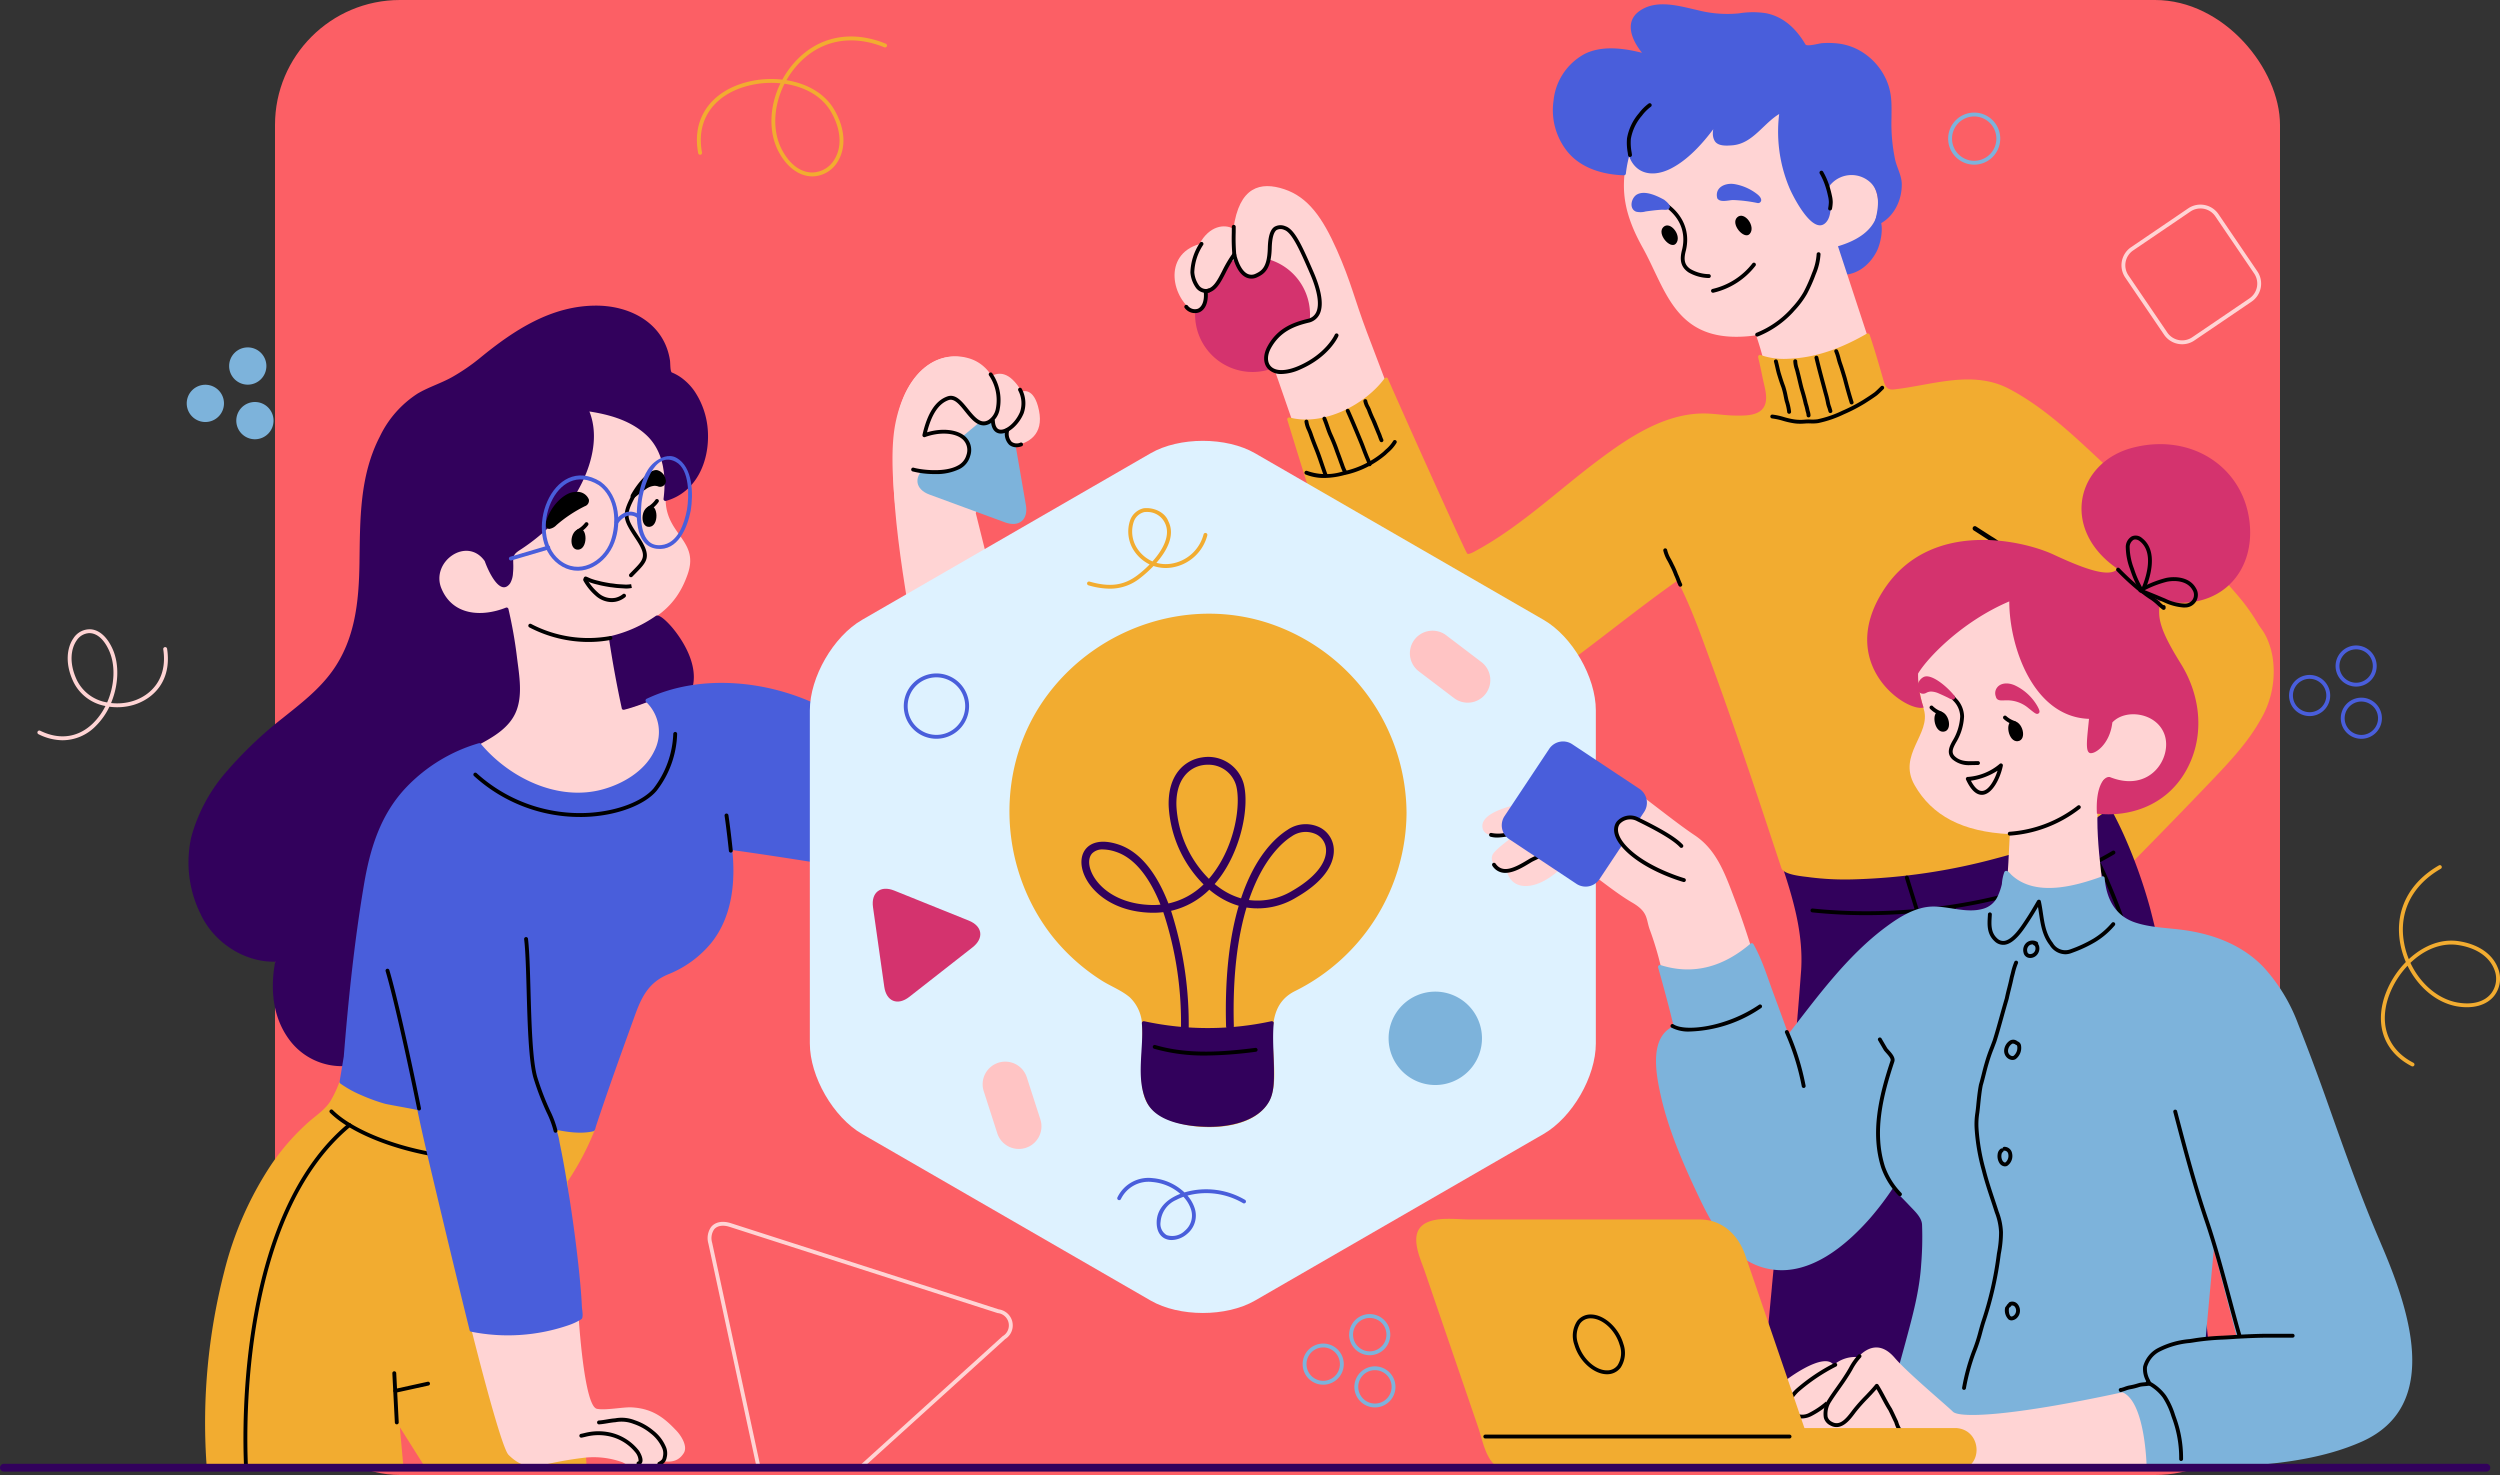 <svg xmlns="http://www.w3.org/2000/svg" xmlns:xlink="http://www.w3.org/1999/xlink" width="500" height="295" viewBox="0 0 500 295">
  <rect x="0" y="0" width="500" height="295" fill="#333333" stroke="none"/>
  <defs>
    <clipPath id="clip-path">
      <rect id="Rectángulo_338676" data-name="Rectángulo 338676" width="500" height="293.452" fill="none"/>
    </clipPath>
  </defs>
  <g id="Grupo_983217" data-name="Grupo 983217" transform="translate(-185 -1490)">
    <rect id="Rectángulo_338504" data-name="Rectángulo 338504" width="401" height="295" rx="25" transform="translate(240 1490)" fill="#fc5f65"/>
    <g id="Grupo_983216" data-name="Grupo 983216" transform="translate(185 1490.862)">
      <g id="Grupo_983215" data-name="Grupo 983215" clip-path="url(#clip-path)">
        <path id="Trazado_207783" data-name="Trazado 207783" d="M543.532,165.591c2.441,3.592,6.16,5.911,2.674,9.2-3.889,3.668-14.6,14.793-14.6,14.793l9.623,21.119s15.087-15.229,22.988-23.7,12.167-17.2,7-26.256-27.682,4.85-27.682,4.85" transform="translate(-119.048 -35.311)" fill="#f2ac30"/>
        <path id="Trazado_207784" data-name="Trazado 207784" d="M543.087,165.639c1.041,1.472,2.28,2.792,3.3,4.28,1.388,2.031.354,3.562-1.2,5.051-1.879,1.807-3.7,3.667-5.533,5.524q-4.242,4.306-8.433,8.667a.4.4,0,0,0-.061.47q4.812,10.558,9.623,21.119a.391.391,0,0,0,.609.079q5.805-5.862,11.555-11.774,4.51-4.632,8.967-9.311c3.375-3.556,6.683-7.148,9.1-11.445a18.885,18.885,0,0,0,2.431-12.643c-.532-2.979-1.945-6.468-4.859-7.8-4.925-2.254-11.6.573-16.15,2.517a70.3,70.3,0,0,0-9.216,4.737c-.426.262-.036.934.391.67a69.665,69.665,0,0,1,11.626-5.711,28.568,28.568,0,0,1,9.27-2.144c3.794-.106,5.9,1.672,7.335,5.079,4.482,10.624-4.774,20.2-11.483,27.248-5.525,5.8-11.133,11.525-16.755,17.229q-1.381,1.4-2.765,2.8l.609.079-9.591-21.051c-.114-.25-.248.563-.013.32q.225-.234.451-.468,1.066-1.106,2.134-2.207,3.358-3.466,6.744-6.9,1.647-1.668,3.312-3.318a16.56,16.56,0,0,0,2.777-2.859c1.953-3.308-1.765-6.161-3.513-8.631-.286-.4-.959-.018-.669.392" transform="translate(-118.937 -35.163)" fill="#f2ac30"/>
        <path id="Trazado_207785" data-name="Trazado 207785" d="M462.014,239.041c-.462,6.312-6.09,65.943-9.268,99.5h35.038l9.573-82.045,7.869,82.045h40.012c-2.865-28.3-7.494-73.507-8.661-81.828-1.725-12.284-4.1-33.977-14.439-51.648-7.112-1.078-64.218,12.212-64.218,12.212,1.293,3.877,4.741,12.929,4.094,21.765" transform="translate(-101.387 -45.908)" fill="#32015c"/>
        <path id="Trazado_207786" data-name="Trazado 207786" d="M455.647,302.4q-1.7,18.012-3.408,36.022h.774q2.368-24.984,4.722-49.969c1.55-16.5,3.334-33,4.554-49.53.456-7.45-1.644-14.505-3.979-21.481q11.821-2.746,23.69-5.282c11.811-2.539,23.75-5.354,35.774-6.673,1.007-.11,3.691-.73,4.245.226a85.182,85.182,0,0,1,6.8,15.415,158.9,158.9,0,0,1,6.282,28.461c1.424,9.909,2.486,19.855,3.545,29.808q3.14,29.5,6.091,59.024h.775q-2.842-28.136-5.8-56.259c-1.01-9.543-1.985-19.093-3.285-28.6a204.728,204.728,0,0,0-5.182-27.169,102.407,102.407,0,0,0-5.271-14.63,77.556,77.556,0,0,0-3.621-7.013c-.207-.356-1.066-.251-1.41-.253-4.157-.017-8.409.9-12.484,1.6-6.395,1.108-12.758,2.393-19.111,3.713q-15.294,3.179-30.514,6.709l-1.138.264a.388.388,0,0,0-.271.477c2.365,7.036,4.54,14.139,4.081,21.661-1.563,21.183-3.873,42.332-5.865,63.476" transform="translate(-101.274 -45.792)" fill="#32015c"/>
        <path id="Trazado_207787" data-name="Trazado 207787" d="M507.743,271.246a.388.388,0,0,0-.776,0q-3,25.729-6,51.457-1.786,15.294-3.569,30.588h.775q1.83-15.679,3.659-31.358,2.745-23.518,5.488-47.037,2.3,24,4.6,48l2.915,30.394h.777q-1.513-15.776-3.027-31.552-2.421-25.248-4.843-50.494" transform="translate(-111.386 -60.659)" fill="#32015c"/>
        <path id="Trazado_207788" data-name="Trazado 207788" d="M326.341,94.084C325.48,91.5,321.89,81.3,321.89,81.3S311.4,74.69,306.8,72.1s-6.609-11.493.861-13.649c2.012-3.735,5.085-4.062,6.809-3.057,1.148-8.476,5.436-9.5,10.177-7.917s7.627,5.652,10.5,12.117,3.546,9.918,5.987,16.383,4.309,11.351,4.309,11.351-5.6,11.78-19.107,6.751" transform="translate(-67.786 -10.494)" fill="#ffd4d4"/>
        <path id="Trazado_207789" data-name="Trazado 207789" d="M330.973,76.626A11.493,11.493,0,1,1,319.48,65.134a11.493,11.493,0,0,1,11.493,11.492" transform="translate(-68.97 -14.586)" fill="#d4336e"/>
        <path id="Trazado_207790" data-name="Trazado 207790" d="M305.627,72.438c1.617,1.832,4.31.861,3.88-3.124,2.693-.217,3.232-3.987,5.71-7.328,1.078,4.311,3.018,4.849,4.418,4.2s2.586-1.508,2.692-5.495,1.294-5.064,3.018-4.525,3.233,4.525,5.387,9.482,2.371,8.835-.755,9.588-5.924,1.94-7.756,5.28.323,6.572,6.035,4.1,7.433-6.466,7.433-6.466-.108-10.02-3.447-18.207-10.884-6.466-10.884-6.466l-8.942,6.681-7.111,7.65" transform="translate(-68.369 -11.941)" fill="#ffd4d4"/>
        <path id="Trazado_207791" data-name="Trazado 207791" d="M473.746,65.8c4.165.359,8.549-4.31,7.543-9.913s-9.842,2.945-9.842,2.945Z" transform="translate(-105.575 -12.088)" fill="#495edb"/>
        <path id="Trazado_207792" data-name="Trazado 207792" d="M473.633,66.062c3.174.138,5.739-1.931,7.149-4.645.894-1.723,1.924-6.342-.3-7.609-2.964-1.689-7.483,2.757-9.424,4.625a.384.384,0,0,0-.1.377l2.3,6.968c.156.473.906.271.748-.206q-.98-2.973-1.962-5.945-.154-.464-.306-.927c.026.08-.273.412.137.029.661-.614,1.353-1.194,2.06-1.755,1.3-1.031,5.3-4.261,6.628-1.905,1.117,1.987.1,5.1-.959,6.865a6.758,6.758,0,0,1-5.973,3.354c-.5-.022-.5.754,0,.776" transform="translate(-105.463 -11.965)" fill="#495edb"/>
        <path id="Trazado_207793" data-name="Trazado 207793" d="M419.221,34.358c-.862,5.458-1.869,10.165,3.017,18.927s6.608,19.79,22.7,17.561a55.828,55.828,0,0,1,2.013,7.328l21.117-4.6-6.753-20.546c8.98-2.655,8.832-8.3,7.252-12.034s-15.583-18.563-20.613-19.856-23.559-.287-28.731,13.216" transform="translate(-93.719 -4.641)" fill="#ffd4d4"/>
        <path id="Trazado_207794" data-name="Trazado 207794" d="M450.082,58.131c1.325-1.48-1.094-4.668-2.5-3.323s1.409,4.539,2.5,3.323" transform="translate(-100.146 -12.201)"/>
        <path id="Trazado_207795" data-name="Trazado 207795" d="M431.062,60.631c1.323-1.482-1.1-4.668-2.5-3.323s1.412,4.539,2.5,3.323" transform="translate(-95.886 -12.761)"/>
        <path id="Trazado_207796" data-name="Trazado 207796" d="M437.327,65.933a8.38,8.38,0,0,1-4.066-1.125c-1.876-1.251-1.691-3.048-1.266-4.644.913-3.944-.937-7.4-5.078-9.465a.388.388,0,1,1,.347-.694c4.421,2.206,6.472,6.074,5.484,10.346-.446,1.672-.447,2.885.913,3.793a7.6,7.6,0,0,0,3.665,1.012.388.388,0,1,1,0,.776" transform="translate(-95.555 -11.189)"/>
        <path id="Trazado_207797" data-name="Trazado 207797" d="M441.345,72.6a.388.388,0,0,1-.09-.765,14.147,14.147,0,0,0,7.983-5.117.388.388,0,0,1,.594.5,14.866,14.866,0,0,1-8.4,5.372.361.361,0,0,1-.09.011" transform="translate(-98.747 -14.909)"/>
        <path id="Trazado_207798" data-name="Trazado 207798" d="M452.73,80.759a.388.388,0,0,1-.14-.75,18.79,18.79,0,0,0,6.686-4.576l.326-.371a17.094,17.094,0,0,0,2.411-3.2,31.217,31.217,0,0,0,1.7-3.832,11.366,11.366,0,0,0,.912-3.746.388.388,0,0,1,.776,0,12,12,0,0,1-.96,4.016,31.969,31.969,0,0,1-1.744,3.925,17.689,17.689,0,0,1-2.514,3.355l-.338.383a19.57,19.57,0,0,1-6.975,4.774.388.388,0,0,1-.14.026" transform="translate(-101.297 -14.308)"/>
        <path id="Trazado_207799" data-name="Trazado 207799" d="M443.006,49.1c-.574-1.867,1.651-3.09,4.812-1.8s3.782,2.738,2.8,2.514c-5.673-1.292-7.254.072-7.613-.718" transform="translate(-99.186 -10.472)" fill="#495edb"/>
        <path id="Trazado_207800" data-name="Trazado 207800" d="M443.277,48.88c-.635-2.713,3.526-1.666,4.746-1.142a7.882,7.882,0,0,1,2.209,1.378l.162.172q.174.488.225.04c-.545-.082-1.088-.227-1.633-.321a18.468,18.468,0,0,0-3.891-.262c-.262.009-1.71.306-1.858.043a.388.388,0,0,0-.67.392c.5.889,2.327.339,3.1.324a29,29,0,0,1,4.891.594.617.617,0,0,0,.768-.556c0-.59-.649-1.111-1.07-1.412a10.178,10.178,0,0,0-4.3-1.816c-1.83-.286-3.931.652-3.435,2.774.115.487.862.281.749-.206" transform="translate(-99.083 -10.36)" fill="#495edb"/>
        <path id="Trazado_207801" data-name="Trazado 207801" d="M426.884,50.426c-2.013-1.149-4.67-1.8-5.531-.646s-.144,2.514.719,2.442a39.417,39.417,0,0,1,5.46-.5c.717,0,0-.789-.647-1.293" transform="translate(-94.27 -11.013)" fill="#495edb"/>
        <path id="Trazado_207802" data-name="Trazado 207802" d="M426.967,49.962c-1.394-.763-3.755-1.9-5.353-1.077-1.168.6-1.759,2.85-.247,3.467a3.791,3.791,0,0,0,1.928-.04c1.062-.146,2.126-.286,3.2-.345.538-.03,1.234.189,1.56-.348.34-.56-.691-1.334-1.006-1.595-.383-.317-.935.228-.549.549.189.158.982.622.5.608a11.836,11.836,0,0,0-1.378.073c-.935.081-1.866.219-2.794.346-.289.04-.577.078-.868.106q-.89-.146-.684-1.249c.109-.766.731-.955,1.335-1.016a7.442,7.442,0,0,1,3.966,1.191c.439.241.83-.429.391-.67" transform="translate(-94.157 -10.883)" fill="#495edb"/>
        <path id="Trazado_207803" data-name="Trazado 207803" d="M446.045,21.357c-1.007,5.172.286,15.443,5.314,20.831s4.31-4.238,3.736-5.818c2.872-3.3,8.316-3.921,10.4,1.395.647,2.153-.471,6.146-.471,6.146,3.751-1.423,5.587-6.822,4.221-9.84s-1.867-8.908-1.508-13.505S463.5,5.554,450.785,8.857c-3.6-6.257-7.3-7.442-13.81-6.467-5.911.885-12.527-3.121-17.484-1.469-3.277,1.093-5.2,4.633-.239,9.589-7.687-2.155-14.581-1.867-17.6,5.747s.859,17.454,12.858,17.67a25.242,25.242,0,0,1,1.04-4.83c.934,5.6,5.639,5.692,10.021,2.316a42.648,42.648,0,0,0,7.831-8.4c-1.725,4.67-.217,5.244,3.16,4.885s7.256-5.6,9.483-6.538" transform="translate(-89.727 -0.116)" fill="#495edb"/>
        <path id="Trazado_207804" data-name="Trazado 207804" d="M445.565,21.138a29.04,29.04,0,0,0,1.858,15.386c.576,1.464,4.657,9.749,7.3,7.193.96-.93,1.024-2.491,1.059-3.743a16.4,16.4,0,0,0-.13-2.367c-.1-.854-.385-1.114.221-1.7a5.549,5.549,0,0,1,7.95-.16c2.039,2.126,1.426,5.382.724,7.948a.392.392,0,0,0,.57.438c3.181-1.36,4.918-4.857,4.856-8.215-.03-1.653-.943-3.209-1.318-4.8a35.118,35.118,0,0,1-.74-8.279c.02-2.835.144-5.045-1.02-7.7a12.674,12.674,0,0,0-5.656-6.064A11.667,11.667,0,0,0,457,7.813a17.773,17.773,0,0,0-2.952-.043c-.6.039-3.043.752-3.338.251-1.81-3.071-4.334-5.55-7.92-6.245a17.164,17.164,0,0,0-5.366.032,23.8,23.8,0,0,1-8.337-.654c-3.646-.814-8.107-2.192-11.488.13-3.691,2.535-1.03,6.985,1.277,9.385l.377-.649c-3.936-1.076-8.657-1.994-12.533-.183a11.946,11.946,0,0,0-6.393,9.44,13.241,13.241,0,0,0,2.685,10.07c2.719,3.44,7.188,4.719,11.4,4.852a.4.4,0,0,0,.388-.388,24.752,24.752,0,0,1,1.026-4.728h-.749c.925,4.715,4.729,5.817,8.77,3.741,3.962-2.034,7.29-6.119,9.79-9.736l-.709-.3c-.48,1.361-1.18,3.161-.366,4.535.653,1.1,2.417.958,3.471.883,4.376-.312,6.474-4.895,10.107-6.632.452-.215.058-.885-.391-.67-2.694,1.287-4.576,4.018-7.091,5.621a6.457,6.457,0,0,1-4.618.856c-1.953-.373-.764-3.255-.364-4.386.154-.439-.473-.641-.709-.3a40.741,40.741,0,0,1-6.777,7.521,10.743,10.743,0,0,1-6.035,2.957c-2.618.2-3.891-2.057-4.33-4.3-.079-.4-.636-.338-.749,0a25.863,25.863,0,0,0-1.053,4.933l.388-.388c-4-.126-7.827-1.294-10.583-4.312a12.09,12.09,0,0,1-2.816-9.033,11.493,11.493,0,0,1,5.7-9.385c3.723-1.959,8.506-.972,12.333.075a.391.391,0,0,0,.378-.648c-2.608-2.713-4.64-7.22.068-8.941,3.854-1.409,8.607.683,12.444,1.333,3.585.608,7.081-.534,10.648.012,3.649.559,5.994,3.408,7.764,6.413a.394.394,0,0,0,.438.178c4.255-1.044,8.7-.84,12.2,2.043a12.351,12.351,0,0,1,4.23,7.861c.227,1.86-.1,3.805-.062,5.679a34.417,34.417,0,0,0,.875,7.137c.525,2.227,1.458,3.81.969,6.192a7.529,7.529,0,0,1-4.271,5.432l.57.438c.911-3.329,1.247-6.822-1.562-9.317-2.753-2.445-6.811-1-9.016,1.4a.392.392,0,0,0-.1.377,11.777,11.777,0,0,1,.283,5.034c-.546,3.959-3.74.139-4.849-1.478-3.464-5.051-4.821-12.567-3.735-18.569.088-.49-.66-.7-.749-.206" transform="translate(-89.62 0)" fill="#495edb"/>
        <path id="Trazado_207805" data-name="Trazado 207805" d="M419.887,36.243a.388.388,0,0,1-.384-.338l-.068-.5a10.794,10.794,0,0,1-.147-2.909,10.4,10.4,0,0,1,2.387-5.012,9.5,9.5,0,0,1,1.944-1.936.388.388,0,0,1,.444.636,8.849,8.849,0,0,0-1.788,1.792,9.637,9.637,0,0,0-2.219,4.632,10.239,10.239,0,0,0,.147,2.69l.07.5a.389.389,0,0,1-.335.435.379.379,0,0,1-.051,0" transform="translate(-93.883 -5.707)"/>
        <path id="Trazado_207806" data-name="Trazado 207806" d="M471.02,50.829a.4.4,0,0,1-.06,0,.376.376,0,0,1-.321-.433,7.7,7.7,0,0,0,.139-1.229,5.237,5.237,0,0,0-.134-1.062c-.132-.591-.281-1.26-.494-1.905a13.413,13.413,0,0,0-1.187-2.727.388.388,0,1,1,.67-.391,14.179,14.179,0,0,1,1.256,2.882,20.1,20.1,0,0,1,.511,1.97,5.932,5.932,0,0,1,.153,1.233,8.138,8.138,0,0,1-.144,1.329.4.4,0,0,1-.389.338" transform="translate(-105.007 -9.604)"/>
        <path id="Trazado_207807" data-name="Trazado 207807" d="M332.237,102.12c4.526,1.293,14.439-1.077,19.4-7.972,3.449,7.758,15.085,33.832,15.946,35.125s11.421-6.465,23.49-16.163,19.394-12.5,26.721-11.635,10.776-.216,10.128-4.31-1.508-7.543-1.508-7.543,8.4,3.447,21.549-4.31c2.8,8.19,2.586,9.7,3.664,10.99s10.776-2.8,20.041-1.507,28.374,21.709,37.422,30.169c11.062,10.343,23.883,21.548,17.67,34.049-4.337,8.723-19.966,2.584-19.966,2.584s-1.294-3.879-8.19-10.774-18.533-18.75-18.533-18.75,13.648,41.089,16.234,47.338c-13.791,11.636-54.223,17.533-65.181,12.55-3.586-10.76-15.7-48.035-21.087-58.164-16.377,11.421-27.8,22.413-37.495,25.859s-18.318,6.9-26.938-16.593c-4.935-13.449-13.361-40.943-13.361-40.943" transform="translate(-74.401 -19.104)" fill="#f2ac30"/>
        <path id="Trazado_207808" data-name="Trazado 207808" d="M332.02,102.382c7.08,1.854,15.68-2.57,19.834-8.151h-.671c5.057,11.374,9.963,22.85,15.391,34.052.487,1.007.766,1.654,2.008,1.246,2.867-.939,5.529-3.2,7.939-4.931,8.926-6.4,16.995-14.3,26.683-19.559a27.284,27.284,0,0,1,10.036-3.341c3.5-.373,6.957.576,10.461.227,2.111-.21,4.205-1.108,4.532-3.412.225-1.6-.357-3.392-.655-4.939-.269-1.4-.568-2.788-.909-4.168l-.477.477a15.466,15.466,0,0,0,5.948.768c5.646-.116,11.08-2.324,15.9-5.117l-.57-.232c1.1,3.23,1.845,6.595,3,9.8.624,1.729,1.6,1.839,3.337,1.6,4.823-.657,9.432-1.91,14.349-1.887A17.925,17.925,0,0,1,478,97.881c7.064,4.354,13.189,10.356,19.153,16.068,6.077,5.82,12.2,11.615,18.223,17.489,6.964,6.79,15.717,16.293,11.182,26.731-2.941,6.767-11.968,5.325-17.655,3.651q-1-.293-1.98-.655c-.368-.137.172.345.1.143-.084-.226-.185-.445-.288-.663A33.162,33.162,0,0,0,501.2,153c-5.726-6.409-12.117-12.308-18.145-18.436q-1.416-1.438-2.828-2.877a.391.391,0,0,0-.649.378q4.6,13.847,9.295,27.661c1.883,5.533,3.762,11.067,5.757,16.56.282.775.567,1.548.864,2.317.118.306.258.555.161.636a27.063,27.063,0,0,1-2.184,1.6,49.842,49.842,0,0,1-9.4,4.738,111.989,111.989,0,0,1-23.338,6.142,94.11,94.11,0,0,1-22.111,1.348,34.77,34.77,0,0,1-4.073-.545c-.487-.1-3.065-.46-3.241-.991q-1.227-3.679-2.441-7.363c-2.409-7.262-4.844-14.513-7.356-21.739-1.978-5.692-4-11.369-6.156-17a109.048,109.048,0,0,0-5.1-11.94.388.388,0,0,0-.531-.139c-8.943,6.257-17.313,13.282-26.237,19.559a49.767,49.767,0,0,1-17.763,8.326c-6.317,1.4-10.977-1.746-14.406-6.912-4.833-7.278-7.22-16.276-9.944-24.508q-4.6-13.9-8.873-27.911c-.145-.477-.9-.273-.748.206,3.714,12.115,7.522,24.214,11.67,36.188,2.545,7.348,5.186,15.879,11.247,21.161,3.751,3.27,8.371,3.375,12.954,2.1a54.947,54.947,0,0,0,17.135-8.6c8.605-6.107,16.708-12.886,25.358-18.938l-.531-.139c2.888,5.48,4.947,11.443,7.078,17.244,2.81,7.644,5.453,15.35,8.056,23.067,1.97,5.841,3.9,11.7,5.842,17.544.466,1.4,4.379,1.664,5.6,1.84a56.14,56.14,0,0,0,9.056.418,121.753,121.753,0,0,0,28.285-4.185c7.959-2.088,16.532-4.894,22.957-10.235a.377.377,0,0,0,.1-.378c-3.481-8.474-6.156-17.34-9.087-26.014q-3.6-10.653-7.147-21.325l-.649.377q6.586,6.71,13.2,13.39c3.291,3.322,6.725,6.538,9.69,10.16a21.093,21.093,0,0,1,3.728,5.793c.279.778,2.836,1.122,3.474,1.293a27.925,27.925,0,0,0,8.743,1.062,10.217,10.217,0,0,0,7.553-3.405c2.336-2.839,2.879-7.1,2.406-10.616-.579-4.3-3.076-8.173-5.672-11.528a100.612,100.612,0,0,0-11.166-11.578c-5.852-5.471-11.489-11.163-17.34-16.634-5.562-5.2-11.417-10.727-18.218-14.287-7.312-3.826-15.4-.715-23.021.137-1.624.182-1.835-1-2.216-2.328-.826-2.885-1.657-5.755-2.622-8.6a.393.393,0,0,0-.57-.232c-4.756,2.756-9.965,4.806-15.509,5.011a14.386,14.386,0,0,1-5.742-.74c-.289-.116-.541.217-.477.477.342,1.381.632,2.774.909,4.169.382,1.924,1.434,4.719-.209,6.319-1.282,1.247-3.7,1.161-5.335,1.145-2.071-.019-4.112-.41-6.182-.418-8.018-.033-15.288,4.933-21.425,9.553-7.908,5.953-15.336,13.057-24.073,17.829-.308.168-1.677.995-1.9.6-.328-.587-.605-1.208-.893-1.817-1.17-2.462-2.294-4.947-3.422-7.429q-5.833-12.831-11.537-25.721c-.131-.3-.518-.2-.671,0-3.939,5.293-12.24,9.554-18.957,7.795a.388.388,0,0,0-.206.748" transform="translate(-74.287 -18.992)" fill="#f2ac30"/>
        <path id="Trazado_207809" data-name="Trazado 207809" d="M324.649,86.683a3.534,3.534,0,0,1-2.719-1.038c-.979-1.073-1-2.8-.069-4.507,1.964-3.581,5.008-4.745,8.006-5.47a2.4,2.4,0,0,0,1.705-1.288c.744-1.494.312-4.254-1.215-7.769-1.925-4.429-3.588-8.254-5.176-8.749a1.679,1.679,0,0,0-1.516.036c-.588.42-.914,1.635-.969,3.613-.112,4.2-1.443,5.156-2.917,5.836a2.56,2.56,0,0,1-2.239.013c-1.065-.511-1.9-1.743-2.5-3.67a29.083,29.083,0,0,0-1.575,2.792c-.995,1.934-1.863,3.622-3.564,3.971.121,1.93-.487,3.369-1.662,3.887a2.526,2.526,0,0,1-2.927-.838.388.388,0,0,1,.582-.514,1.779,1.779,0,0,0,2.032.643c.713-.315,1.395-1.391,1.17-3.468a.389.389,0,0,1,.355-.428c1.53-.123,2.321-1.661,3.323-3.606a24.9,24.9,0,0,1,2.107-3.566.384.384,0,0,1,.387-.149.389.389,0,0,1,.3.286c.671,2.684,1.621,3.636,2.3,3.961a1.814,1.814,0,0,0,1.578-.018c1.336-.617,2.367-1.388,2.466-5.152.063-2.3.474-3.638,1.293-4.223a2.451,2.451,0,0,1,2.2-.146c1.84.573,3.277,3.7,5.658,9.182,1.145,2.639,2.285,6.242,1.2,8.424a3.173,3.173,0,0,1-2.217,1.7c-2.824.684-5.689,1.773-7.507,5.089-.771,1.406-.785,2.79-.038,3.61.965,1.06,3.052,1.038,5.578-.057,5.485-2.381,7.215-6.226,7.231-6.264a.388.388,0,0,1,.712.309c-.073.168-1.851,4.157-7.635,6.667a9.65,9.65,0,0,1-3.741.906" transform="translate(-68.35 -12.749)"/>
        <path id="Trazado_207810" data-name="Trazado 207810" d="M340.119,119.879a9.659,9.659,0,0,1-3.7-.689.388.388,0,0,1,.294-.719,11.211,11.211,0,0,0,7.19.093,18.18,18.18,0,0,0,8.027-3.9c.147-.148.321-.309.5-.475a7,7,0,0,0,1.47-1.689.388.388,0,1,1,.678.377,7.711,7.711,0,0,1-1.62,1.882c-.172.158-.338.313-.492.467a18.9,18.9,0,0,1-8.369,4.089,15.817,15.817,0,0,1-3.978.563" transform="translate(-75.284 -25.149)"/>
        <path id="Trazado_207811" data-name="Trazado 207811" d="M340.377,118.432a.39.39,0,0,1-.365-.255c-.238-.653-.463-1.317-.692-1.989-.321-.945-.653-1.923-1.03-2.888-.4-1-.858-2.139-1.229-3.251-.1-.289-.219-.571-.34-.851a5.634,5.634,0,0,1-.541-1.752.388.388,0,0,1,.773-.065,5.045,5.045,0,0,0,.48,1.509c.13.3.26.6.364.913.363,1.09.815,2.216,1.213,3.211s.719,1.97,1.043,2.924c.227.666.45,1.325.687,1.971a.389.389,0,0,1-.231.5.4.4,0,0,1-.133.023" transform="translate(-75.284 -23.967)"/>
        <path id="Trazado_207812" data-name="Trazado 207812" d="M345.364,117.764a.388.388,0,0,1-.329-.182,7.914,7.914,0,0,1-.65-1.486c-.079-.22-.159-.442-.245-.658-.151-.453-.313-.883-.474-1.314s-.324-.862-.468-1.294c-.308-.866-.7-1.819-1.2-2.9-.223-.522-.407-1.055-.585-1.572s-.356-1.034-.567-1.526a.388.388,0,1,1,.712-.307c.223.518.409,1.058.589,1.58.173.5.352,1.022.56,1.509.507,1.1.91,2.071,1.228,2.968.144.429.3.851.46,1.273.165.44.331.88.477,1.321.082.2.165.432.248.662a7.215,7.215,0,0,0,.577,1.337.389.389,0,0,1-.123.535.382.382,0,0,1-.206.059" transform="translate(-76.32 -23.802)"/>
        <path id="Trazado_207813" data-name="Trazado 207813" d="M351.594,115.729a.388.388,0,0,1-.376-.293,8.767,8.767,0,0,0-.436-1.169c-.1-.229-.192-.452-.269-.658-.179-.427-.344-.867-.509-1.307-.158-.422-.317-.844-.492-1.267l-.041-.1c-.833-2.012-1.695-4.094-2.613-6.139a.388.388,0,0,1,.709-.318c.922,2.055,1.786,4.142,2.622,6.16l.041.1c.179.431.341.861.5,1.292s.323.862.5,1.294c.078.209.169.422.262.64a9.4,9.4,0,0,1,.475,1.283.388.388,0,0,1-.376.483" transform="translate(-77.667 -23.345)"/>
        <path id="Trazado_207814" data-name="Trazado 207814" d="M354.981,110.356a.387.387,0,0,1-.346-.213,6.792,6.792,0,0,1-.309-.768,6.563,6.563,0,0,0-.266-.671l-1.1-2.668a19.664,19.664,0,0,1-.862-2.05c-.051-.118-.134-.279-.22-.446a4.343,4.343,0,0,1-.514-1.352.388.388,0,0,1,.77-.1,3.824,3.824,0,0,0,.435,1.1c.1.185.186.363.255.526a19.624,19.624,0,0,0,.84,2l.234.507.869,2.171a6.6,6.6,0,0,1,.29.728,6.18,6.18,0,0,0,.27.679.388.388,0,0,1-.171.522.392.392,0,0,1-.175.041" transform="translate(-78.683 -22.786)"/>
        <path id="Trazado_207815" data-name="Trazado 207815" d="M460.2,102.381a.387.387,0,0,1-.385-.35,10.9,10.9,0,0,0-.484-2.141c-.079-.333-.14-.631-.2-.927a15.633,15.633,0,0,0-.445-1.8c-.352-.914-.641-1.854-.921-2.763-.127-.46-.218-.86-.309-1.258s-.178-.782-.284-1.172a.388.388,0,0,1,.749-.2c.109.4.2.8.292,1.2s.176.777.282,1.166c.288.932.573,1.859.921,2.765a16.57,16.57,0,0,1,.476,1.907c.06.29.12.582.188.874a11.14,11.14,0,0,1,.509,2.275.388.388,0,0,1-.347.425l-.04,0" transform="translate(-102.375 -20.485)"/>
        <path id="Trazado_207816" data-name="Trazado 207816" d="M465.2,103.1a.388.388,0,0,1-.388-.388,2.4,2.4,0,0,0-.133-.652c-.026-.091-.052-.178-.073-.259a9.267,9.267,0,0,0-.349-1.336c-.241-1.11-.55-2.16-.794-2.954-.151-.562-.279-1.111-.407-1.658-.123-.529-.246-1.059-.387-1.588-.054-.265-.128-.515-.2-.771a5.752,5.752,0,0,1-.313-1.627.388.388,0,1,1,.776,0,5.172,5.172,0,0,0,.281,1.406c.082.279.162.551.215.815.137.514.262,1.051.388,1.587s.251,1.081.4,1.622c.244.8.559,1.866.8,2.964a9.6,9.6,0,0,1,.361,1.384l.057.195a3.058,3.058,0,0,1,.165.873.388.388,0,0,1-.388.388" transform="translate(-103.494 -20.485)"/>
        <path id="Trazado_207817" data-name="Trazado 207817" d="M470.8,102.03a.389.389,0,0,1-.369-.265c-.036-.111-.073-.239-.109-.369s-.07-.244-.105-.35a5.516,5.516,0,0,1-.3-1.053,16.78,16.78,0,0,0-.407-1.7c-.081-.291-.161-.581-.234-.872l-.266-.993c-.494-1.841-.961-3.58-1.388-5.405a.389.389,0,0,1,.757-.177c.424,1.814.888,3.547,1.381,5.381l.269,1c.072.289.151.574.23.858a17.087,17.087,0,0,1,.424,1.766,4.806,4.806,0,0,0,.265.924c.047.137.085.271.123.405.034.118.067.235.1.336a.388.388,0,0,1-.369.511" transform="translate(-104.717 -20.278)"/>
        <path id="Trazado_207818" data-name="Trazado 207818" d="M476.181,99.933a.389.389,0,0,1-.37-.271c-.525-1.654-.969-3.3-1.369-4.832l-.2-.666c-.222-.732-.451-1.49-.723-2.246-.123-.34-.221-.705-.32-1.076a9.3,9.3,0,0,0-.457-1.41.389.389,0,0,1,.709-.32,9.91,9.91,0,0,1,.5,1.53c.093.348.184.692.3,1.012.279.776.511,1.544.735,2.285l.206.678c.4,1.538.843,3.173,1.364,4.81a.388.388,0,0,1-.253.487.38.38,0,0,1-.117.018" transform="translate(-105.857 -19.905)"/>
        <path id="Trazado_207819" data-name="Trazado 207819" d="M462.182,105.9a8.035,8.035,0,0,1-1.468-.126,16.24,16.24,0,0,1-1.949-.455,13,13,0,0,0-2.187-.474.388.388,0,0,1,.078-.772,13.765,13.765,0,0,1,2.316.5,15.8,15.8,0,0,0,1.87.438,8.7,8.7,0,0,0,2.351.07,9.23,9.23,0,0,1,1.087-.016,7.361,7.361,0,0,0,1.4-.054,21.777,21.777,0,0,0,4.937-1.7,32.294,32.294,0,0,0,4.112-2.128c.784-.5,1.575-1,2.35-1.565.407-.341.853-.787,1.247-1.181a.388.388,0,1,1,.549.548c-.405.406-.864.866-1.319,1.245-.814.594-1.616,1.1-2.393,1.6a33.227,33.227,0,0,1-4.232,2.194,22.346,22.346,0,0,1-5.124,1.752,8,8,0,0,1-1.542.064,8.672,8.672,0,0,0-1,.012c-.39.033-.746.049-1.079.049" transform="translate(-102.167 -22.019)"/>
        <path id="Trazado_207820" data-name="Trazado 207820" d="M432.052,147.879a.387.387,0,0,1-.347-.214c-.17-.341-.311-.706-.446-1.059s-.263-.682-.417-.989a15.343,15.343,0,0,0-.848-1.912c-.16-.358-.324-.66-.487-.965a7.393,7.393,0,0,1-.852-2.069.388.388,0,0,1,.761-.152,6.686,6.686,0,0,0,.774,1.853c.172.321.345.642.492.976a15.239,15.239,0,0,1,.875,1.974,10.769,10.769,0,0,1,.424,1.006c.136.352.264.684.417.99a.388.388,0,0,1-.347.562" transform="translate(-95.991 -31.398)"/>
        <path id="Trazado_207821" data-name="Trazado 207821" d="M516.773,141.17a.442.442,0,0,1-.2-.048,8.763,8.763,0,0,1-2-1.583c-.23-.222-.462-.446-.7-.66a15.675,15.675,0,0,0-2.293-1.617l-3-1.93a.47.47,0,0,1-.142-.636.442.442,0,0,1,.617-.147l2.985,1.922a16.4,16.4,0,0,1,2.411,1.7c.255.227.5.459.737.69a7.934,7.934,0,0,0,1.788,1.431.469.469,0,0,1,.2.618.447.447,0,0,1-.4.256" transform="translate(-113.843 -30.115)"/>
        <path id="Trazado_207822" data-name="Trazado 207822" d="M542.616,203.6a.389.389,0,0,1-.364-.252l-5.011-13.469a.388.388,0,0,1,.728-.271l5.011,13.469a.389.389,0,0,1-.228.5.4.4,0,0,1-.136.024" transform="translate(-120.304 -42.404)"/>
        <path id="Trazado_207823" data-name="Trazado 207823" d="M477.741,231.008a103.19,103.19,0,0,1-10.8-.555.386.386,0,0,1-.345-.427.38.38,0,0,1,.426-.345c20.944,2.2,44.475-2.322,59.956-11.531a.388.388,0,1,1,.4.667c-12.994,7.73-31.6,12.19-49.637,12.19" transform="translate(-104.489 -48.84)"/>
        <path id="Trazado_207824" data-name="Trazado 207824" d="M540.026,246.07a9.566,9.566,0,0,1-3.745-.791c-5.739-2.428-10.294-10.065-12.1-16.134a.388.388,0,1,1,.744-.221c1.809,6.087,6.395,13.413,11.656,15.64a8.571,8.571,0,0,0,7.618-.356.388.388,0,1,1,.359.688,9.719,9.719,0,0,1-4.534,1.174" transform="translate(-117.381 -51.203)"/>
        <path id="Trazado_207825" data-name="Trazado 207825" d="M550.634,254.25a.388.388,0,0,1-.386-.352c-1.484-15.687-9.577-32.023-9.658-32.186a.388.388,0,1,1,.694-.347c.082.165,8.24,16.626,9.737,32.46a.389.389,0,0,1-.35.423l-.037,0" transform="translate(-121.05 -49.524)"/>
        <path id="Trazado_207826" data-name="Trazado 207826" d="M309.889,71.431a2.545,2.545,0,0,1-1.942-.935,6.018,6.018,0,0,1-1.167-3.158,11.269,11.269,0,0,1,1.886-5.91.388.388,0,1,1,.666.4,10.549,10.549,0,0,0-1.776,5.489,5.243,5.243,0,0,0,1.006,2.705,1.7,1.7,0,0,0,1.787.565.388.388,0,1,1,.227.742,2.337,2.337,0,0,1-.686.1" transform="translate(-68.698 -13.714)"/>
        <path id="Trazado_207827" data-name="Trazado 207827" d="M317.953,63.257a.388.388,0,0,1-.386-.346,39.206,39.206,0,0,1-.123-4.476c0-.415.008-.822.008-1.212a.388.388,0,1,1,.776,0c0,.393,0,.8-.008,1.22a38.56,38.56,0,0,0,.12,4.385.388.388,0,0,1-.344.428l-.043,0" transform="translate(-71.086 -12.727)"/>
        <path id="Trazado_207828" data-name="Trazado 207828" d="M504.817,256.173a16.657,16.657,0,0,1-4.267-.639.387.387,0,0,1-.259-.257l-9.355-30.2a.388.388,0,1,1,.741-.229l9.293,30a12.763,12.763,0,0,0,5.724.33c-1.9-6.6-6.361-23.784-6.407-23.959a.389.389,0,1,1,.752-.2c.046.179,4.67,18,6.506,24.3a.389.389,0,0,1-.239.473,7.291,7.291,0,0,1-2.487.38" transform="translate(-109.936 -50.291)"/>
        <path id="Trazado_207829" data-name="Trazado 207829" d="M154.963,161.714a23.77,23.77,0,0,1-5.951,2.185c-.511.079-2.381-14.253-2.381-14.253,8.673-3.179,12.929-6.179,15.227-12.786s-4.04-7.756-4.4-14.418c-.286-5.327.809-22.5-19.016-19.918s-35.773,30.6-27.729,39.078,15.373,9.624,15.229,11.781-7.758,13.935-8.188,14.508,5.459,12.211,11.493,14.654,39.507,1.293,25.715-20.831" transform="translate(-24.316 -22.9)" fill="#ffd4d4"/>
        <path id="Trazado_207830" data-name="Trazado 207830" d="M53.685,354.654c-.862-12.5-.862-53.227,23.058-70.9,1.939-1.509,3.52-6.033,3.52-6.033,10.7,2.8,38.143,10.128,50.282,9.483-1.436,4.092-5.459,10.343-5.459,10.343l3.806,56.888-31.247.647L91.4,345.172l.861,9.482Z" transform="translate(-11.965 -62.193)" fill="#f2ac30"/>
        <path id="Trazado_207831" data-name="Trazado 207831" d="M53.952,354.542a122.2,122.2,0,0,1,3.222-37.765,69.455,69.455,0,0,1,9.574-22.22,45.306,45.306,0,0,1,8.241-9.138,15.625,15.625,0,0,0,3.584-3.547,21.365,21.365,0,0,0,1.9-4.029c.016-.043.031-.085.046-.128l-.477.272c8.17,2.138,16.349,4.24,24.6,6.033,8.334,1.81,17.2,3.864,25.782,3.463l-.374-.491a54.063,54.063,0,0,1-5.3,10.059c-.309.49-.124,1.146-.087,1.7q.407,6.1.816,12.193,1.193,17.846,2.387,35.691l.515,7.691.388-.388-23.937.5-5.442.113-1.476.03c-.664.013,0,.29-.191-.012q-3.057-4.851-6.115-9.7c-.191-.3-.76-.21-.723.2q.43,4.741.861,9.482l.388-.388H53.564a.388.388,0,0,0,0,.776H92.136a.389.389,0,0,0,.388-.388q-.431-4.74-.861-9.482l-.723.2,6.115,9.7c.352.56.865.4,1.473.383l5.326-.11,24.916-.516a.39.39,0,0,0,.388-.388q-1.854-27.723-3.71-55.445-.038-.584-.078-1.168c-.031-.456-.11-.014.253-.594A53.859,53.859,0,0,0,130.8,287.2a.389.389,0,0,0-.374-.491c-8.533.4-17.29-1.65-25.577-3.435-8.257-1.779-16.433-3.894-24.6-6.034a.4.4,0,0,0-.477.271,24.049,24.049,0,0,1-1.629,3.571C77.077,283,75.323,284.1,73.706,285.5a46.115,46.115,0,0,0-7.629,8.669,68.646,68.646,0,0,0-9.413,21.487,121.2,121.2,0,0,0-3.543,38.032q.026.429.055.859c.034.5.81.5.776,0" transform="translate(-11.844 -62.081)" fill="#f2ac30"/>
        <path id="Trazado_207832" data-name="Trazado 207832" d="M105.846,294.209a.379.379,0,0,1-.066-.005c-8.825-1.52-16.972-4.946-20.754-8.728a.388.388,0,0,1,.549-.549c3.677,3.676,11.66,7.018,20.337,8.512a.388.388,0,0,1-.065.771" transform="translate(-19.015 -63.781)"/>
        <path id="Trazado_207833" data-name="Trazado 207833" d="M63.239,357.2a.388.388,0,0,1-.387-.371c-.367-8.234-1.087-50.231,20.828-68.413a.388.388,0,1,1,.5.6c-21.633,17.948-20.913,59.611-20.549,67.78a.388.388,0,0,1-.37.405h-.018" transform="translate(-14.05 -64.568)"/>
        <path id="Trazado_207834" data-name="Trazado 207834" d="M159.982,176.1c6.4-1.552,9.15-3.69,13.389-4.122,1.437-4.6-3.375-12.5-6.751-13.936a27.375,27.375,0,0,1-9.195,4.1c1,6.784,2.557,13.962,2.557,13.962" transform="translate(-35.254 -35.392)" fill="#32015c"/>
        <path id="Trazado_207835" data-name="Trazado 207835" d="M159.976,176.357c4.464-1.12,8.7-3.568,13.285-4.108a.4.4,0,0,0,.374-.285c1.116-4.132-1.337-8.717-3.869-11.829-.389-.478-2.618-3.087-3.452-2.545a26.331,26.331,0,0,1-9.1,4.056.4.4,0,0,0-.271.477q1.056,7.017,2.557,13.962c.106.49.854.282.748-.206q-1.495-6.937-2.557-13.962-.135.239-.271.476a19.146,19.146,0,0,0,3.9-1.239c.792-.341,1.568-.706,2.339-1.1.4-.2,2.62-1.818,2.945-1.665,2.808,1.328,4.718,5.009,5.762,7.756a10.9,10.9,0,0,1,.746,4.5c-.079,1.38-2.332,1.256-3.457,1.612-3.33,1.052-6.476,2.494-9.88,3.348a.389.389,0,0,0,.206.749" transform="translate(-35.144 -35.274)" fill="#32015c"/>
        <path id="Trazado_207836" data-name="Trazado 207836" d="M148.235,163.277a25.607,25.607,0,0,1-11.886-2.92.388.388,0,0,1,.366-.684A24.6,24.6,0,0,0,152.5,162.1a.388.388,0,0,1,.148.762,23.212,23.212,0,0,1-4.411.413" transform="translate(-30.488 -35.746)"/>
        <path id="Trazado_207837" data-name="Trazado 207837" d="M108.292,128.731c1.906,6,5.792,7.6,4.8-1.371C130,117.233,130.6,103.3,128.225,98.455c10.451,1.4,17.457,6.142,15.839,17.994,11.1-2.908,10.344-21.657.753-25.1-.214-13.576-15.018-17.009-29.629-8.728-6.549,3.711-8.877,8.238-17.8,11.73-10.468,4.1-14.1,17.461-14.1,28.714,0,17.121-.1,25.5-13.568,35.948S43.611,182.729,51.4,199.2a16.3,16.3,0,0,0,15.084,9.374c-2.909,13.467,5.387,21.44,13.361,20.9,0,0,2.262-28.013,5.172-40.3s8.618-17.348,18.21-22.2,12.047-6.558,11.1-15.839a103.718,103.718,0,0,0-2.046-12.606c-8.513,3.556-12.738-1.378-13.684-4.957-1.509-5.71,6.357-10.128,9.7-4.85" transform="translate(-10.976 -17.502)" fill="#32015c"/>
        <path id="Trazado_207838" data-name="Trazado 207838" d="M107.81,128.723c.446,1.342,2.978,7.406,5.088,4.463a4.478,4.478,0,0,0,.566-2.019,13.1,13.1,0,0,0,.051-1.989c-.033-1.512.1-1.845,1.391-2.681a39.2,39.2,0,0,0,7.751-6.587c4.828-5.335,9.176-14.588,5.8-21.763l-.438.57c4.285.6,8.707,1.733,11.992,4.708,3.631,3.288,4.139,8.318,3.561,12.912a.389.389,0,0,0,.49.374c6.053-1.708,8.654-7.81,8.393-13.691a15.975,15.975,0,0,0-2.738-8.327,11.278,11.278,0,0,0-2.621-2.649,9.22,9.22,0,0,0-1.853-1.018c-.357-.153-.3-1.912-.374-2.381-1.1-7.352-7.752-10.953-14.661-10.99-9-.049-16.532,4.9-23.217,10.367a39.91,39.91,0,0,1-5.675,3.909c-2.237,1.26-4.711,2-6.919,3.308a20.973,20.973,0,0,0-7.562,8.6c-4.094,7.915-3.945,16.687-4.074,25.339-.116,7.67-.854,15.246-5.481,21.635-2.692,3.717-6.332,6.5-9.88,9.338A80.07,80.07,0,0,0,56.36,170.626a33.167,33.167,0,0,0-7.231,13.288,23.233,23.233,0,0,0,1.832,15.369c2.648,5.766,8.974,9.93,15.419,9.566l-.374-.491c-1.123,5.5-.751,11.336,2.639,16a13.025,13.025,0,0,0,11.1,5.392.4.4,0,0,0,.388-.388c1.007-12.436,2.158-25,4.528-37.253,1.618-8.363,4.836-15.811,11.9-20.919,3.466-2.507,7.4-4.2,11.123-6.277,2.493-1.392,5.009-3.061,6.25-5.729,1.557-3.344.787-7.548.348-11.035a90.065,90.065,0,0,0-1.728-9.829.386.386,0,0,0-.477-.271c-4.87,1.935-10.689,1.6-12.93-3.84-2.2-5.34,5.16-10.558,8.711-5.4.282.409.955.022.67-.392-3.377-4.912-11.4-1.633-10.568,4.258a8.823,8.823,0,0,0,3.845,5.976c3.125,2.147,7.191,1.449,10.478.142l-.476-.271a94.423,94.423,0,0,1,1.786,10.319c.454,3.6,1.1,7.8-.93,11.053-1.935,3.1-6.077,4.775-9.184,6.357a48.046,48.046,0,0,0-9.875,6.289c-5.959,5.166-8.416,12.64-9.841,20.159-1.451,7.661-2.312,15.446-3.13,23.195-.473,4.482-.909,8.97-1.273,13.462l.388-.388a12.368,12.368,0,0,1-10.22-4.742c-3.571-4.332-3.839-10.407-2.766-15.669a.393.393,0,0,0-.374-.491c-5.843.329-11.384-3.2-14.221-8.149-5.529-9.65-2.183-20.224,4.373-28.3a74.646,74.646,0,0,1,10.933-10.537c3.5-2.857,7.04-5.534,9.88-9.093,4.435-5.559,5.745-12.3,6.083-19.246.418-8.6-.282-17.01,2.677-25.285a23.785,23.785,0,0,1,6.768-10.19A21.839,21.839,0,0,1,98.8,94.024a33.6,33.6,0,0,0,6.239-3.53c3.183-2.244,5.956-5,9.265-7.078a32.648,32.648,0,0,1,13.891-4.887,16.875,16.875,0,0,1,11.135,2.411c3.436,2.3,4.876,6.311,4.995,10.291a.4.4,0,0,0,.285.374c9.813,3.751,9.525,21.455-.753,24.356l.491.374c.584-4.641.019-9.341-3.236-12.911-3.224-3.535-8.338-4.82-12.888-5.457a.393.393,0,0,0-.438.57c1.733,3.679.974,8.306-.308,11.985-2.49,7.148-8.381,12.552-14.692,16.39a.381.381,0,0,0-.192.335c.1.955.786,5.8-.921,5.91-1.589.106-2.775-3.631-3.112-4.643-.157-.472-.906-.27-.748.206" transform="translate(-10.868 -17.39)" fill="#32015c"/>
        <path id="Trazado_207839" data-name="Trazado 207839" d="M148.885,135.2c-1.97.262-2.21,4.254-.27,4.148s1.885-4.365.27-4.148" transform="translate(-32.981 -30.276)"/>
        <path id="Trazado_207840" data-name="Trazado 207840" d="M148.959,135.632a.388.388,0,0,1-.22-.708l.083-.057a4.936,4.936,0,0,0,1.414-1.211.388.388,0,0,1,.678.377,5.216,5.216,0,0,1-1.651,1.473l-.084.058a.388.388,0,0,1-.22.068" transform="translate(-33.271 -29.886)"/>
        <path id="Trazado_207841" data-name="Trazado 207841" d="M167.1,129.308c-1.957.334-2.052,4.333-.117,4.155s1.726-4.43.117-4.155" transform="translate(-37.08 -28.954)"/>
        <path id="Trazado_207842" data-name="Trazado 207842" d="M167.171,129.732a.388.388,0,0,1-.233-.7l.1-.075a4.884,4.884,0,0,0,1.35-1.249.388.388,0,1,1,.692.352,5.138,5.138,0,0,1-1.579,1.52l-.1.074a.383.383,0,0,1-.232.078" transform="translate(-37.349 -28.552)"/>
        <path id="Trazado_207843" data-name="Trazado 207843" d="M162.247,142.758a.388.388,0,0,1-.279-.657c.235-.245.46-.473.672-.689,2.224-2.265,2.823-2.873.629-6.208l-.112-.172c-2.571-3.91-2.932-4.681-.6-9.009a.387.387,0,1,1,.682.368c-2.174,4.043-1.913,4.438.57,8.215l.113.171c2.537,3.858,1.582,4.829-.725,7.178-.21.214-.433.441-.667.684a.384.384,0,0,1-.279.119" transform="translate(-36.054 -28.176)"/>
        <path id="Trazado_207844" data-name="Trazado 207844" d="M142.012,129.9c-1.376,2.49-1.132,3.769.646,2.209a27.2,27.2,0,0,1,5.765-3.827c1.454-.646.05-2.468-2.264-2.046-1.185.215-3.017,1.614-4.148,3.664" transform="translate(-31.604 -28.254)"/>
        <path id="Trazado_207845" data-name="Trazado 207845" d="M141.361,133.064h0a.685.685,0,0,1-.607-.338c-.393-.667.221-2.07.806-3.128,1.232-2.23,3.155-3.63,4.419-3.859a4.223,4.223,0,0,1,.745-.068,2.443,2.443,0,0,1,2.542,1.514,1.178,1.178,0,0,1-.8,1.337,26.8,26.8,0,0,0-5.667,3.763,2.49,2.49,0,0,1-1.442.778m0-.776,0,.388v-.388h0m5.366-5.841a3.4,3.4,0,0,0-.607.056,7.036,7.036,0,0,0-3.878,3.47,4.888,4.888,0,0,0-.832,2.309,2.376,2.376,0,0,0,.883-.579,27.736,27.736,0,0,1,5.863-3.89c.275-.121.393-.279.354-.467-.08-.376-.744-.9-1.783-.9" transform="translate(-31.492 -28.143)"/>
        <path id="Trazado_207846" data-name="Trazado 207846" d="M163.02,125.291c1.4-2.532,3.715-5.064,4.9-4.741s1.724,1.94,1.024,2.425-1.24-.863-3.555.7c-2.031,1.369-2.48,2.046-2.37,1.616" transform="translate(-36.503 -26.99)"/>
        <path id="Trazado_207847" data-name="Trazado 207847" d="M162.919,125.7h-.19l-.135-.158a.51.51,0,0,1-.062-.455l.036-.092c1.433-2.59,3.9-5.325,5.344-4.927a2.313,2.313,0,0,1,1.594,1.8,1.143,1.143,0,0,1-1.548,1.409,2.416,2.416,0,0,0-.642-.1,3.413,3.413,0,0,0-1.821.716c-.956.644-1.554,1.131-1.911,1.423s-.477.388-.665.388m4.673-4.9c-.758,0-2.168,1.309-3.39,3.047.249-.182.534-.384.859-.6a4.128,4.128,0,0,1,2.255-.848,3.121,3.121,0,0,1,.839.129c.2.053.308.125.457.022a.546.546,0,0,0,.129-.549,1.532,1.532,0,0,0-1.033-1.183.451.451,0,0,0-.116-.014" transform="translate(-36.391 -26.878)"/>
        <path id="Trazado_207848" data-name="Trazado 207848" d="M155.964,152.66a4.9,4.9,0,0,1-3.205-1.3,11.155,11.155,0,0,1-2.4-2.957.388.388,0,1,1,.672-.389,10.367,10.367,0,0,0,2.227,2.75,3.959,3.959,0,0,0,3.4,1.05,3.582,3.582,0,0,0,1.539-.718.388.388,0,1,1,.515.58,4.314,4.314,0,0,1-1.887.9,4.58,4.58,0,0,1-.858.083" transform="translate(-33.659 -33.104)"/>
        <path id="Trazado_207849" data-name="Trazado 207849" d="M159.021,149.872c-.2,0-.4-.014-.594-.029-.622-.044-1.25-.063-1.846-.145-.274-.038-.548-.076-.822-.1-.757-.124-1.365-.229-2.051-.386-.206-.055-.4-.1-.587-.147a11.285,11.285,0,0,1-1.237-.351,5.392,5.392,0,0,1-.7-.279c-.156-.071-.317-.144-.487-.208a.388.388,0,1,1,.275-.725c.185.07.361.148.531.225a4.79,4.79,0,0,0,.623.248,10.578,10.578,0,0,0,1.18.334c.2.048.4.1.592.15.65.148,1.246.251,1.956.369.255.018.546.057.835.1.629.088,1.209.1,1.8.14a5.905,5.905,0,0,0,1.428-.074l.143.763a6.329,6.329,0,0,1-1.033.113" transform="translate(-33.691 -33.026)"/>
        <path id="Trazado_207850" data-name="Trazado 207850" d="M159.114,133.065a3.9,3.9,0,0,1,1.786-1.471,2.248,2.248,0,0,1,2.078.47.388.388,0,0,0,.392-.67,3.055,3.055,0,0,0-2.677-.547,4.435,4.435,0,0,0-2.249,1.826c-.285.414.388.8.67.392" transform="translate(-35.466 -29.274)" fill="#495edb"/>
        <path id="Trazado_207851" data-name="Trazado 207851" d="M151.408,122.678c-9.6-5.973-16.041,10.91-8.411,16.5,4.006,2.936,8.835.507,10.8-3.557s1.5-10.135-2.393-12.946c-.407-.293-.793.379-.392.67,3.42,2.472,3.684,7.522,2.4,11.182-1.476,4.222-6.472,6.978-10.292,3.756-6.316-5.324-.726-20.3,7.888-14.938.426.265.816-.406.392-.67" transform="translate(-31.269 -27.19)" fill="#495edb"/>
        <path id="Trazado_207852" data-name="Trazado 207852" d="M131.64,142.465l7.489-2.209a.388.388,0,0,0-.206-.748l-7.489,2.209a.388.388,0,0,0,.206.748" transform="translate(-29.372 -31.237)" fill="#495edb"/>
        <path id="Trazado_207853" data-name="Trazado 207853" d="M174.9,127.33c.533-3.259.483-8.739-2.892-10.577-1.489-.811-3.251-.032-4.42.948-1.922,1.61-2.7,4.479-3.137,6.827-.587,3.181-.924,9.9,3.665,10.44,4.229.494,6.126-4.237,6.784-7.639.095-.489-.653-.7-.748-.206-.546,2.819-1.818,6.765-5.165,7.106-4.295.438-4.191-5.6-3.942-8.357.258-2.871,2.473-10.682,6.873-8.288,2.8,1.523,2.666,6.9,2.235,9.538-.08.49.667.7.748.206" transform="translate(-36.753 -26.07)" fill="#495edb"/>
        <path id="Trazado_207854" data-name="Trazado 207854" d="M163.962,365.392c.882-1.412-.63-3.6-1.4-4.417-2.277-2.414-4.632-4.526-9.085-4.741-1.631-.078-5.288.651-6.9.287-2.606-.588-3.665-18.819-3.665-18.819-10.343,1.4-21.405,3.017-21.405,3.017s5.827,23.412,7.4,25c1.955,1.968,4.067,2.756,6.536,2.153a70.389,70.389,0,0,1,8.763-1.579,16.95,16.95,0,0,1,7.327.862c1.042.352,1.18,1.232,3.162.5.8-.3,2.767.826,3.591.573a8.246,8.246,0,0,0,1.582-1.077c.215-.324,2.585.642,4.092-1.76" transform="translate(-27.211 -75.625)" fill="#ffd4d4"/>
        <path id="Trazado_207855" data-name="Trazado 207855" d="M88.866,249.642l-.861,5.172s5.459,4.164,15.514,5.315c2.012,9.768,10.488,44.249,10.488,44.249,7.327,1.724,18.317-.145,21.764-2.443-.143-10.775-4.237-35.915-5.387-38.071,5.027,1.149,7.9.433,7.9.433,3.16-9.628,7.039-20.114,8.475-24.137s2.874-5.746,6.322-7.182,14.941-6.464,12.641-25c7.328,1.006,18.1,2.729,18.1,2.729l-.287-30.743s-18.534-9.2-34.336-1.437c4.885,4.6,3.305,12.644-5.6,16.953s-20.975.574-28.013-8.045a30.669,30.669,0,0,0-21.981,23.992c-2.873,14.8-4.741,38.214-4.741,38.214" transform="translate(-19.708 -39.283)" fill="#495edb"/>
        <path id="Trazado_207856" data-name="Trazado 207856" d="M88.382,249.417l-.861,5.172a.411.411,0,0,0,.178.438,21.851,21.851,0,0,0,4.171,2.309,36.862,36.862,0,0,0,4.635,1.691c.646.192,6.552,1.191,6.574,1.3,1.111,5.366,2.407,10.7,3.67,16.026q3.325,14.019,6.773,28.007a.386.386,0,0,0,.272.271,37.288,37.288,0,0,0,19.409-1.252,12.4,12.4,0,0,0,2.654-1.231c.5-.319.147-1.942.123-2.444-.125-2.74-.391-5.474-.684-8.2-.639-5.945-1.492-11.87-2.485-17.766-.386-2.3-.8-4.59-1.285-6.868a14.22,14.22,0,0,0-.917-3.323l-.438.57c2.57.553,5.494,1.048,8.108.433.344-.081.428-.746.488-.929q.655-1.989,1.333-3.973,1.212-3.567,2.473-7.115c1.313-3.72,2.662-7.428,4-11.14,1.355-3.753,2.782-6.608,6.626-8.215a21.444,21.444,0,0,0,8.629-6.269c4.289-5.337,4.937-12.48,4.172-19.051l-.491.375c6.045.834,12.078,1.766,18.1,2.729a.394.394,0,0,0,.491-.374q-.143-15.372-.287-30.743a.383.383,0,0,0-.192-.335c-10.471-5.159-24.048-6.527-34.728-1.437a.391.391,0,0,0-.078.61,8.317,8.317,0,0,1,1.6,9.9c-1.909,3.961-6.285,6.523-10.384,7.62-8.946,2.4-18.614-2.362-24.288-9.161a.381.381,0,0,0-.377-.1,32.714,32.714,0,0,0-14.452,8.755c-5.214,5.446-7.3,12.282-8.527,19.543-1.916,11.334-3.111,22.828-4.029,34.283-.04.5.736.5.776,0,.417-5.21.942-10.412,1.516-15.608.524-4.732,1.114-9.459,1.807-14.169.67-4.542,1.288-9.181,2.843-13.518a30.312,30.312,0,0,1,17.134-17.453c.695-.286,1.4-.536,2.116-.772,1.093-.362,1.444.539,2.168,1.3a27.894,27.894,0,0,0,5.355,4.3,25.945,25.945,0,0,0,11.925,3.9c5.778.425,12.287-1.873,15.851-6.6,3-3.988,3.19-9.147-.49-12.767q-.038.3-.078.609c8.728-4.16,18.675-3.617,27.744-.9a43.383,43.383,0,0,1,6.064,2.274c.044.022-.057-.487-.051.232q.01,1.131.021,2.263.132,13.99.262,27.979l.491-.375c-6.026-.962-12.058-1.894-18.1-2.729-.22-.03-.523.1-.491.374.776,6.668.07,13.7-4.373,19.025-2.459,2.945-5.632,4.474-9.009,6.058a10.457,10.457,0,0,0-5.155,5.906c-1.272,3.04-2.272,6.226-3.385,9.325q-2.372,6.609-4.625,13.258c-.087.259-.677,2.386-.692,2.39a8.981,8.981,0,0,1-1.145.146,22.116,22.116,0,0,1-6.465-.6.392.392,0,0,0-.438.57c.827,1.673,1.005,3.88,1.352,5.685.684,3.567,1.254,7.155,1.788,10.747.619,4.168,1.158,8.35,1.589,12.542q.269,2.613.448,5.235c.051.764.089,1.528.12,2.292.043,1.044.064,1.192-.889,1.653-3.986,1.924-8.936,2.351-13.286,2.445-1.145.024-2.292-.025-3.434-.106-.368-.026-3.377-.365-3.357-.283l-.245-1q-1.88-7.668-3.733-15.341c-2.24-9.279-4.574-18.555-6.509-27.9a.4.4,0,0,0-.374-.286,36.24,36.24,0,0,1-14.262-4.564q-.468-.282-.916-.6c-.3-.208.095-.012.043.3.04-.235.078-.471.118-.705l.738-4.432c.081-.49-.667-.7-.748-.206" transform="translate(-19.597 -39.161)" fill="#495edb"/>
        <path id="Trazado_207857" data-name="Trazado 207857" d="M106.061,276.888a.389.389,0,0,1-.38-.31c-2.384-11.78-4.978-23.109-6.31-27.55a.388.388,0,0,1,.743-.223c1.337,4.462,3.939,15.818,6.328,27.618a.389.389,0,0,1-.3.458.382.382,0,0,1-.078.008" transform="translate(-22.249 -55.655)"/>
        <path id="Trazado_207858" data-name="Trazado 207858" d="M141.359,279.517a.388.388,0,0,1-.381-.316,19.049,19.049,0,0,0-1.4-3.748,54.131,54.131,0,0,1-2.616-6.844c-.987-3.325-1.2-10.9-1.385-17.583-.114-4.1-.222-7.965-.5-10.208a.387.387,0,0,1,.338-.432.382.382,0,0,1,.432.338c.279,2.279.386,6.165.5,10.28.185,6.635.4,14.156,1.353,17.384a53.29,53.29,0,0,0,2.581,6.75,19.451,19.451,0,0,1,1.453,3.918.388.388,0,0,1-.31.453.382.382,0,0,1-.072.007" transform="translate(-30.249 -53.831)"/>
        <path id="Trazado_207859" data-name="Trazado 207859" d="M187.977,216.36a.388.388,0,0,1-.386-.348c0-.042-.435-4.192-.86-7.023a.388.388,0,0,1,.768-.116c.428,2.849.86,7.016.865,7.057a.388.388,0,0,1-.346.426l-.04,0" transform="translate(-41.815 -46.701)"/>
        <path id="Trazado_207860" data-name="Trazado 207860" d="M102,362.9a.388.388,0,0,1-.387-.369l-.5-9.84a.388.388,0,1,1,.775-.04l.5,9.84a.388.388,0,0,1-.368.407H102" transform="translate(-22.643 -78.89)"/>
        <path id="Trazado_207861" data-name="Trazado 207861" d="M101.774,357.184a.388.388,0,0,1-.083-.767l6.539-1.438a.388.388,0,0,1,.167.758l-6.539,1.437a.381.381,0,0,1-.084.009" transform="translate(-22.704 -79.491)"/>
        <path id="Trazado_207862" data-name="Trazado 207862" d="M161.144,374.555a.388.388,0,0,1-.114-.759c.094-.029.115-.068.129-.107a2.735,2.735,0,0,0-.553-1.606,9.238,9.238,0,0,0-5.771-3.422,10.271,10.271,0,0,0-2.93-.068,11.009,11.009,0,0,0-1.378.262c-.243.057-.486.113-.729.161a.388.388,0,1,1-.152-.76c.235-.047.47-.1.7-.156a11.782,11.782,0,0,1,1.488-.28,11.048,11.048,0,0,1,3.137.078,10.04,10.04,0,0,1,6.266,3.741c.107.161.948,1.467.646,2.311a.931.931,0,0,1-.631.587.39.39,0,0,1-.114.017" transform="translate(-33.442 -82.353)"/>
        <path id="Trazado_207863" data-name="Trazado 207863" d="M166.326,373.847a.388.388,0,0,1-.174-.735c.576-.288.819-.566.865-.99a2.748,2.748,0,0,0-.05-1.615,7.49,7.49,0,0,0-2.342-3.083,10.735,10.735,0,0,0-3.469-1.936,6.573,6.573,0,0,0-3.6-.337c-.559.039-1.1.128-1.62.215-.537.09-1.093.182-1.65.22a.383.383,0,0,1-.413-.362.389.389,0,0,1,.362-.414c.518-.034,1.055-.123,1.574-.21.54-.09,1.1-.183,1.658-.22a7.247,7.247,0,0,1,3.974.383,11.419,11.419,0,0,1,3.714,2.089,8.064,8.064,0,0,1,2.552,3.414,3.42,3.42,0,0,1,.075,1.992,2.007,2.007,0,0,1-1.281,1.547.386.386,0,0,1-.173.041" transform="translate(-34.457 -81.573)"/>
        <path id="Trazado_207864" data-name="Trazado 207864" d="M248.636,129.84l-1.939-7.758s5.027-13.071,7.756-13.5,5.892-2.157,4.886-7.04-3.45-3.735-3.45-3.735c-2.441-4.165-4.6-3.878-6.033-3.16-3.879-5.171-12.212-5.89-16.809,2.586s-3.017,24.709.145,43.673c4.885-3.3,15.444-11.061,15.444-11.061" transform="translate(-51.545 -20.332)" fill="#ffd4d4"/>
        <path id="Trazado_207865" data-name="Trazado 207865" d="M143.34,204.525a31.445,31.445,0,0,1-21.2-8.18.388.388,0,1,1,.518-.577,30.719,30.719,0,0,0,22.645,7.917c5.515-.367,10.512-2.278,12.727-4.867a19.046,19.046,0,0,0,3.948-10.923.4.4,0,0,1,.4-.374.388.388,0,0,1,.374.4,19.469,19.469,0,0,1-4.13,11.4c-2.348,2.746-7.555,4.763-13.268,5.142-.605.04-1.281.066-2.015.066" transform="translate(-27.323 -41.993)"/>
        <path id="Trazado_207866" data-name="Trazado 207866" d="M238.838,121.534c-2.8-1.029-3.218-3.435-.925-5.344l12.38-10.316c2.292-1.911,4.58-1.068,5.087,1.873l2.747,15.876c.509,2.94-1.366,4.5-4.166,3.473Z" transform="translate(-52.947 -23.48)" fill="#7db3db"/>
        <path id="Trazado_207867" data-name="Trazado 207867" d="M255.9,105.7c.145,2.571,1.643,3.142,2.714,2.5-.428,2.856,2.144,3.426,2.858,2.784s-.216-9-5.214-8.355a5.161,5.161,0,0,0-.358,3.071" transform="translate(-57.286 -22.976)" fill="#ffd4d4"/>
        <path id="Trazado_207868" data-name="Trazado 207868" d="M245.159,91.079c-6.537-1.82-12.641,3.322-14.57,13.07-.879,4.444-.645,10.45-.058,16.306a24.9,24.9,0,0,1,3.194.518l.4-7.612c1.822.536,9.857,1.607,11.036-2.785s-4.072-5.786-8.785-4.071c.535-2.357,1.714-6.321,4.713-7.393s4.821,6.643,8.25,4.715,2.356-10.927-4.178-12.749" transform="translate(-51.508 -20.315)" fill="#ffd4d4"/>
        <path id="Trazado_207869" data-name="Trazado 207869" d="M239.533,115.2a17.815,17.815,0,0,1-4.444-.533.388.388,0,0,1,.219-.744c1.358.4,6.175,1.069,8.856-.434a3.349,3.349,0,0,0,1.7-2.079,2.919,2.919,0,0,0-.724-3.128c-1.483-1.36-4.59-1.556-7.554-.479a.382.382,0,0,1-.389-.074.387.387,0,0,1-.122-.376c.982-4.321,2.605-6.83,4.961-7.672,1.668-.6,2.933.981,4.158,2.5,1.507,1.873,2.6,3.041,4.032,2.237a3.474,3.474,0,0,0,1.536-2.348,8.773,8.773,0,0,0-1.363-6.581.388.388,0,1,1,.643-.434,9.581,9.581,0,0,1,1.475,7.193A4.222,4.222,0,0,1,250.6,105.1c-2.107,1.187-3.654-.733-5.017-2.427-1.1-1.372-2.147-2.667-3.292-2.26-1.967.7-3.378,2.812-4.3,6.439,3.019-.906,6.1-.58,7.671.859a3.653,3.653,0,0,1,.949,3.9,4.1,4.1,0,0,1-2.066,2.555,10.573,10.573,0,0,1-5.01,1.034" transform="translate(-52.583 -21.25)"/>
        <path id="Trazado_207870" data-name="Trazado 207870" d="M257.37,107.978a1.972,1.972,0,0,1-.341-.029c-.57-.1-1.543-.559-1.648-2.505a.388.388,0,1,1,.775-.042c.04.74.247,1.649,1.007,1.783,1.115.192,3.077-1.268,4.031-3.52a5.419,5.419,0,0,0-.355-4.311.388.388,0,0,1,.7-.334,6.109,6.109,0,0,1,.37,4.948c-.963,2.272-2.968,4.01-4.539,4.01" transform="translate(-57.19 -22.125)"/>
        <path id="Trazado_207871" data-name="Trazado 207871" d="M261.272,113.04a2.191,2.191,0,0,1-1.44-.5,3.071,3.071,0,0,1-.742-3.038.388.388,0,1,1,.762.145,2.356,2.356,0,0,0,.482,2.3,1.731,1.731,0,0,0,1.745.166.388.388,0,0,1,.266.729,3.123,3.123,0,0,1-1.073.2" transform="translate(-57.999 -24.45)"/>
        <path id="Trazado_207872" data-name="Trazado 207872" d="M355.455,148.3l-57.7-33.312c-5.747-3.318-15.153-3.318-20.9,0l-57.7,33.312c-5.748,3.318-10.45,11.464-10.45,18.1v66.626c0,6.637,4.7,14.782,10.45,18.1l57.7,33.312c5.747,3.319,15.153,3.319,20.9,0l57.7-33.312c5.747-3.319,10.45-11.465,10.45-18.1V166.4c0-6.637-4.7-14.782-10.45-18.1" transform="translate(-46.737 -25.193)" fill="#def2ff"/>
        <path id="Trazado_207873" data-name="Trazado 207873" d="M339.262,196.908a39.364,39.364,0,1,0-56.228,35.575c4.3,2.613,4.313,6.006,4.126,12.065-.157,5.1-.5,9.209,1.849,11.368,1.876,2.056,6.042,3.487,10.89,3.487s9.013-1.431,10.891-3.487c2.351-2.158,2.005-6.267,1.847-11.368-.186-6.059-.175-9.452,4.125-12.065a39.367,39.367,0,0,0,22.5-35.575" transform="translate(-58.344 -35.28)" fill="#f2ac30"/>
        <path id="Trazado_207874" data-name="Trazado 207874" d="M339.563,196.8a40.233,40.233,0,0,0-27.109-37.7c-16.221-5.569-34.426.509-44.626,14.09-10.7,14.248-10.033,34.387.837,48.3a39.957,39.957,0,0,0,9.761,8.816c1.882,1.223,4.081,2.012,5.793,3.469a8.032,8.032,0,0,1,2.46,5.733c.386,4.561-.778,9.286.35,13.777.91,3.623,4.837,5.207,8.118,5.933,5.54,1.225,15.391.639,17.447-5.933,2.035-6.506-3.1-17.014,4.772-20.819a40.1,40.1,0,0,0,22.2-35.669.388.388,0,0,0-.776,0,39.024,39.024,0,0,1-21.812,35c-3.141,1.574-4.521,4.316-4.808,7.712-.4,4.693,1.3,10.33-.768,14.734-2.2,4.687-9.991,4.936-14.273,4.51a14.194,14.194,0,0,1-7.333-2.653c-2.052-1.622-2.364-4.087-2.439-6.539-.133-4.306.87-8.946-.466-13.138-1.183-3.718-5.078-4.9-8.071-6.786a38.982,38.982,0,0,1-17.746-37.164c1.9-18.553,17.6-33.177,36.022-34.559A38.98,38.98,0,0,1,338.787,196.8a.388.388,0,0,0,.776,0" transform="translate(-58.257 -35.167)" fill="#f2ac30"/>
        <path id="Trazado_207875" data-name="Trazado 207875" d="M320.347,262.563a59.5,59.5,0,0,1-25.6,0,42.532,42.532,0,0,1,.061,5.5c-.157,5.1-.5,9.209,1.849,11.368,1.877,2.056,6.042,3.487,10.89,3.487s9.013-1.431,10.891-3.487c2.351-2.158,2.005-6.268,1.848-11.368a42.676,42.676,0,0,1,.06-5.5" transform="translate(-65.994 -58.798)" fill="#32015c"/>
        <path id="Trazado_207876" data-name="Trazado 207876" d="M320.082,262.077a60.017,60.017,0,0,1-25.392,0,.392.392,0,0,0-.491.374c.45,5.02-1.284,10.985.93,15.7,1.958,4.174,8.284,4.988,12.256,5.044,4.241.06,9.965-1.012,12.259-5.044,1.037-1.824.988-4.244.98-6.266-.011-3.145-.332-6.294-.051-9.435.045-.5-.732-.494-.776,0-.418,4.659.772,9.57-.376,14.145-1.214,4.833-7.951,5.767-12.035,5.824-4.3.061-10.554-1.1-12.034-5.824-.65-2.078-.449-4.47-.384-6.614a63.184,63.184,0,0,0,.007-7.532l-.491.375a61.017,61.017,0,0,0,25.8,0c.489-.106.282-.854-.206-.749" transform="translate(-65.832 -58.687)" fill="#32015c"/>
        <path id="Trazado_207877" data-name="Trazado 207877" d="M299.362,249.844h-.027a.775.775,0,0,1-.749-.8,69.992,69.992,0,0,0-3.516-24.036,16.823,16.823,0,0,1-2.507.113c-7.566-.221-11.9-4.2-13.3-7.541-.888-2.1-.724-4.114.438-5.378.743-.809,2.557-1.98,6.353-.746,4.6,1.5,7.837,6.121,10.038,11.811a14.4,14.4,0,0,0,7.033-3.809,24.028,24.028,0,0,1-6.977-15.59c-.234-6.451,3.285-9.3,6.656-9.808a7.362,7.362,0,0,1,8.32,5.179c1.251,4.619-.511,13.5-5.128,19.353q-.321.407-.655.789a15.806,15.806,0,0,0,2.445,1.683,13.461,13.461,0,0,0,2.836,1.18c2.83-8.52,6.95-12.211,9.277-13.69a6.412,6.412,0,0,1,6.539-.461,5.162,5.162,0,0,1,2.74,4.526c.027,1.9-.906,5.639-7.449,9.411a14.768,14.768,0,0,1-10.013,2.053c-1.684,5.613-2.819,13.276-2.538,23.685a.777.777,0,0,1-.755.8.792.792,0,0,1-.8-.755c-.283-10.5.826-18.3,2.531-24.084a15.076,15.076,0,0,1-3.123-1.305,17.179,17.179,0,0,1-2.759-1.915,15.875,15.875,0,0,1-7.647,4.232,74.233,74.233,0,0,1,3.512,24.357.776.776,0,0,1-.775.75m-16.34-37.381a2.848,2.848,0,0,0-2.183.786c-.739.8-.8,2.2-.151,3.724,1.231,2.916,5.091,6.392,11.921,6.592a15.141,15.141,0,0,0,1.894-.061c-2.1-5.238-5.044-9.309-8.935-10.575a8.371,8.371,0,0,0-2.546-.466m29.171,10.117a13.455,13.455,0,0,0,8.757-1.9c4.277-2.467,6.709-5.4,6.672-8.045a3.582,3.582,0,0,0-1.925-3.183,4.887,4.887,0,0,0-4.968.405c-1.718,1.092-5.716,4.406-8.535,12.717m-8.259-27.055a5.959,5.959,0,0,0-.9.068c-2.71.411-5.535,2.785-5.338,8.217a22.373,22.373,0,0,0,6.491,14.527q.311-.357.588-.709c4.721-5.986,5.849-14.292,4.849-17.984a5.737,5.737,0,0,0-5.688-4.119" transform="translate(-62.41 -43.437)" fill="#32015c"/>
        <path id="Trazado_207878" data-name="Trazado 207878" d="M307.681,270.3a36.4,36.4,0,0,1-10.308-1.35.388.388,0,1,1,.219-.744c6.763,1.988,13.879,1.336,20.02.569a.393.393,0,0,1,.432.338.387.387,0,0,1-.337.432,80.675,80.675,0,0,1-10.027.756" transform="translate(-66.531 -60.057)"/>
        <path id="Trazado_207879" data-name="Trazado 207879" d="M232.234,249.549c-2.341,1.833-4.6.925-5.014-2.019l-2.251-15.9c-.417-2.945,1.5-4.443,4.254-3.332l14.894,6c2.758,1.111,3.1,3.519.759,5.352Z" transform="translate(-50.367 -51.043)" fill="#d4336e"/>
        <path id="Trazado_207880" data-name="Trazado 207880" d="M298.824,314.882a3.119,3.119,0,0,1-1.326-.279c-.65-.3-1.731-1.141-1.683-3.367.045-2.079,1.308-3.877,3.554-5.063a10.68,10.68,0,0,1,1.176-.531,9.788,9.788,0,0,0-5.581-2.365,6.137,6.137,0,0,0-6.3,3.411.388.388,0,1,1-.694-.347,6.894,6.894,0,0,1,7.054-3.838,10.559,10.559,0,0,1,6.346,2.855,15.38,15.38,0,0,1,12.127,1.487.388.388,0,1,1-.424.65,14.52,14.52,0,0,0-11.1-1.5,7.26,7.26,0,0,1,1.438,2.507,4.732,4.732,0,0,1-1.446,5.1,4.876,4.876,0,0,1-3.137,1.279m2.337-8.641a10.459,10.459,0,0,0-1.429.618,5.214,5.214,0,0,0-3.14,4.394,2.584,2.584,0,0,0,1.234,2.646,3.566,3.566,0,0,0,3.623-.879,3.954,3.954,0,0,0,1.218-4.286,6.677,6.677,0,0,0-1.5-2.493" transform="translate(-64.479 -67.736)" fill="#495edb"/>
        <path id="Trazado_207881" data-name="Trazado 207881" d="M376.534,263.782a9.338,9.338,0,1,1-9.338-9.338,9.338,9.338,0,0,1,9.338,9.338" transform="translate(-80.138 -56.98)" fill="#7db3db"/>
        <path id="Trazado_207882" data-name="Trazado 207882" d="M378.508,174.038a4.524,4.524,0,0,1-6.34.862l-7.034-5.346a4.526,4.526,0,0,1,5.479-7.206l7.033,5.348a4.527,4.527,0,0,1,.862,6.342" transform="translate(-81.368 -36.149)" fill="#ffc4c4"/>
        <path id="Trazado_207883" data-name="Trazado 207883" d="M256.371,272.707a4.524,4.524,0,0,1,5.7,2.919l2.711,8.409a4.526,4.526,0,0,1-8.616,2.776l-2.71-8.409a4.525,4.525,0,0,1,2.92-5.695" transform="translate(-56.709 -61.02)" fill="#ffc4c4"/>
        <path id="Trazado_207884" data-name="Trazado 207884" d="M239.443,185.506a6.53,6.53,0,1,1,6.53-6.53,6.537,6.537,0,0,1-6.53,6.53m0-12.284a5.754,5.754,0,1,0,5.754,5.754,5.76,5.76,0,0,0-5.754-5.754" transform="translate(-52.158 -38.617)" fill="#495edb"/>
        <path id="Trazado_207885" data-name="Trazado 207885" d="M284.7,145.953a15.628,15.628,0,0,1-4.267-.673.388.388,0,1,1,.213-.747c4.085,1.163,6.873.788,9.618-1.3a21.786,21.786,0,0,0,2.4-2.133,7.861,7.861,0,0,1-3.316-3.047,7,7,0,0,1-.564-5.847,3.773,3.773,0,0,1,2.651-2.332c1.9-.244,4.256.674,4.982,2.61,1.443,2.88-.422,6.032-2.4,8.294a6.893,6.893,0,0,0,2.9.181,7.956,7.956,0,0,0,6.528-5.852.388.388,0,1,1,.749.2,8.73,8.73,0,0,1-7.165,6.42,7.666,7.666,0,0,1-3.589-.314,23.94,23.94,0,0,1-2.7,2.437,9.567,9.567,0,0,1-6.034,2.1m7.356-15.344a3.84,3.84,0,0,0-.477.029,2.973,2.973,0,0,0-2.075,1.864,6.17,6.17,0,0,0,.508,5.148,7.042,7.042,0,0,0,3.216,2.85c2.074-2.314,3.708-5.252,2.48-7.7a3.889,3.889,0,0,0-3.651-2.188" transform="translate(-62.737 -29.076)" fill="#f2ac30"/>
        <path id="Trazado_207886" data-name="Trazado 207886" d="M418.615,241.559a64.25,64.25,0,0,0-3.056-11.69c-.861-2.231-.236-3.627-3.577-5.566s-7.435-5.388-8.19-5.711-1.939-4.955-6.357-.861-9.264,4.417-10.45.538c-2.263-.43-3.556-2.261-2.91-3.555s5.819-4.848,5.819-4.848c-2.586,1.4-7.112,1.723-7.757-.215s1.509-3.45,5.172-4.526,18.318-7.65,22.3-5.172,10.346,7.865,14.87,10.883,6.142,7.865,8.3,13.575,3.879,11.745,3.879,11.745-5.652,9.93-18.042,5.4" transform="translate(-85.55 -44.653)" fill="#ffd4d4"/>
        <path id="Trazado_207887" data-name="Trazado 207887" d="M387.192,222.588a3,3,0,0,1-2.6-1.411.388.388,0,1,1,.64-.44c1.409,2.048,3.822.83,6.378-.719l.514-.309c.195-.1.375-.191.555-.279a6.958,6.958,0,0,0,1.735-1.073.388.388,0,1,1,.532.565,7.612,7.612,0,0,1-1.923,1.2c-.175.086-.349.173-.52.262l-.49.295c-1.3.786-3.149,1.906-4.824,1.906" transform="translate(-86.111 -48.875)"/>
        <path id="Trazado_207888" data-name="Trazado 207888" d="M385.365,213.787a5.117,5.117,0,0,1-1.32-.167.388.388,0,1,1,.2-.75,6.839,6.839,0,0,0,3.035-.092c.248-.045.5-.09.754-.131a16.155,16.155,0,0,0,2.57-.836c.194-.1.4-.191.6-.283s.386-.176.6-.281c.144-.073.287-.161.435-.253a4.051,4.051,0,0,1,1-.492.388.388,0,1,1,.213.746,3.434,3.434,0,0,0-.8.407c-.167.1-.331.2-.494.286-.219.111-.421.2-.623.294s-.386.176-.6.281a16.9,16.9,0,0,1-2.746.893c-.276.044-.521.089-.764.133a11.482,11.482,0,0,1-2.05.246" transform="translate(-85.938 -47.136)"/>
        <path id="Trazado_207889" data-name="Trazado 207889" d="M414.574,199.459a3.333,3.333,0,0,1,.929,4.6l-8.941,13.462a3.327,3.327,0,0,1-4.6.93L388.5,209.512a3.33,3.33,0,0,1-.929-4.6l8.94-13.461a3.327,3.327,0,0,1,4.6-.931Z" transform="translate(-86.669 -42.542)" fill="#495edb"/>
        <path id="Trazado_207890" data-name="Trazado 207890" d="M509.91,152.222c-19.966,1.06-16.524,17.523-14.929,22.9,1.46,4.924-5.321,9.033-1.86,15.115s9.566,9.375,19.048,9.808c0,0-.469,10.561-.9,14.006l19.828-1.293c-.831-6.108-2.622-18.774-.181-23.489.993-1.918,6.988,6.136,13.358-3.662s-14.4-34.446-34.364-33.388" transform="translate(-110.206 -34.081)" fill="#ffd4d4"/>
        <path id="Trazado_207891" data-name="Trazado 207891" d="M517.818,212.488a.388.388,0,0,1-.023-.775,24.98,24.98,0,0,0,13.6-5.221.388.388,0,0,1,.484.607,25.776,25.776,0,0,1-14.037,5.388h-.022" transform="translate(-115.873 -46.223)"/>
        <path id="Trazado_207892" data-name="Trazado 207892" d="M518.453,184.709c1.984-.1,2.945,3.784,1.018,4.03s-2.646-3.949-1.018-4.03" transform="translate(-115.9 -41.363)"/>
        <path id="Trazado_207893" data-name="Trazado 207893" d="M518.444,185.169a.384.384,0,0,1-.159-.034l-.119-.054a5.151,5.151,0,0,1-1.866-1.137.388.388,0,0,1,.6-.494,4.883,4.883,0,0,0,1.585.924l.12.054a.388.388,0,0,1-.159.742" transform="translate(-115.6 -41.05)"/>
        <path id="Trazado_207894" data-name="Trazado 207894" d="M499.478,182.22c1.986-.029,2.8,3.888.87,4.063s-2.5-4.042-.87-4.063" transform="translate(-111.639 -40.806)"/>
        <path id="Trazado_207895" data-name="Trazado 207895" d="M499.478,182.673a.4.4,0,0,1-.173-.04l-.13-.065a5.09,5.09,0,0,1-1.808-1.2.388.388,0,1,1,.615-.471,4.849,4.849,0,0,0,1.537.973l.132.065a.388.388,0,0,1-.173.736" transform="translate(-111.361 -40.476)"/>
        <path id="Trazado_207896" data-name="Trazado 207896" d="M506.612,192.026a5.046,5.046,0,0,1-3.623-1.121c-1.372-1.227-.563-2.717-.027-3.7a10.308,10.308,0,0,0,1.546-4.915,4.57,4.57,0,0,0-1.44-3.187l-.354-.434a.388.388,0,1,1,.6-.486l.349.427a5.3,5.3,0,0,1,1.617,3.665,11,11,0,0,1-1.64,5.3c-.636,1.17-.988,1.994-.137,2.755,1.093.98,2.459.948,3.9.91.221,0,.442-.011.663-.012h0a.388.388,0,0,1,0,.776c-.217,0-.433.007-.649.012-.272.006-.545.013-.818.013" transform="translate(-112.469 -39.869)"/>
        <path id="Trazado_207897" data-name="Trazado 207897" d="M509.823,201.913c-1.164,0-2.227-1.021-3.158-3.035a.39.39,0,0,1,.038-.39.4.4,0,0,1,.359-.158,11.018,11.018,0,0,0,6.293-2.571.388.388,0,0,1,.668.337c-.484,2.416-2.1,5.818-4.2,5.818m-2.186-2.819c.706,1.34,1.456,2.043,2.186,2.043,1.3,0,2.518-2.09,3.139-4.046a13.655,13.655,0,0,1-5.325,2" transform="translate(-113.454 -43.809)"/>
        <path id="Trazado_207898" data-name="Trazado 207898" d="M514.81,177.683c-.536-1.346.778-2.866,3.2-1.843a9.841,9.841,0,0,1,4.437,4.109c.862,1.615-.164.674-1.187-.132a7.06,7.06,0,0,0-4.948-1.7c-.888.019-1.394.1-1.5-.436" transform="translate(-115.259 -39.302)" fill="#d4336e"/>
        <path id="Trazado_207899" data-name="Trazado 207899" d="M522.583,181.112c-.293,0-.622-.254-1.336-.827l-.34-.272a6.623,6.623,0,0,0-4.5-1.616l-.479.01c-.142,0-.272.008-.391.008-.345,0-1.065,0-1.219-.763a1.852,1.852,0,0,1,.195-1.736c.635-.936,2.039-1.175,3.537-.542a10.16,10.16,0,0,1,4.628,4.284c.372.7.444.995.3,1.235a.528.528,0,0,1-.393.219m-6.178-3.491a7.419,7.419,0,0,1,4.982,1.783l.345.275.121.1a9.515,9.515,0,0,0-4.107-3.687c-1.15-.485-2.168-.365-2.594.263a1.138,1.138,0,0,0-.1,1.079c.037.155.048.208.478.208.112,0,.234,0,.368-.008Z" transform="translate(-115.146 -39.194)" fill="#d4336e"/>
        <path id="Trazado_207900" data-name="Trazado 207900" d="M491.368,159.241c1.724-2.944,8.62-10.344,18.245-14.439,0,9.052,4.811,23.13,15.946,23.488-.359,3.737-.79,6.465.142,6.825s4.023-1.651,4.526-6.105c2.66-2.872,9.049-1.94,10.488,2.587s-2.945,11.564-10.989,8.333c-1.293-.216-2.874,2.155-2.586,7.326,6.536.719,13.72-1.581,17.672-8.332s3.232-15.011-.865-21.621-4.884-9.267-4.092-12.643c11.924,2.442,19.33-5.9,17.716-16.455s-11.764-17.073-23.185-14.163-14.648,16.394-3.1,24.252c-1.617,1.831-6.583.044-12.832-2.864s-24.86-7.159-34.049,7.22c-9.41,14.725,4.526,24.349,8.081,23.38a19.8,19.8,0,0,1-1.113-6.788" transform="translate(-107.758 -25.382)" fill="#d4336e"/>
        <path id="Trazado_207901" data-name="Trazado 207901" d="M571.462,297.973c-7.328-16.951-9.769-27.008-16.808-44.534s-19.969-17.527-27.726-18.39-10.26-4.4-10.692-10.141c-15.946,5.89-19.047-1.639-19.333-1.064-1.366,8.477-4.023,8.476-13.219,7.182s-20.973,13.648-30.454,25.86c0,0-5.748-16.163-7.185-18.605-7.542,6.572-13.717,5.869-18.351,4.361,0,0,2.013,7.133,3.189,12.089-9.258,3.124,1.857,27.9,6.757,37.423,8.978,17.455,24.625,12.263,36.551-5.838,2.889,2.989,6.131,6.035,6.277,7.473a79.568,79.568,0,0,1-.661,13.235c-.716,4.309-4.309,16.665-4.309,17.1s4.6,11.637,4.6,11.637,45.109.863,44.967,7.327c6.9-1.006,29.882.431,43.529-6.178s10.2-21.98,2.872-38.933m-35.053,19.252,1.867-20.4,5.172,19.825Z" transform="translate(-95.692 -50.12)" fill="#7db3db"/>
        <path id="Trazado_207902" data-name="Trazado 207902" d="M571.677,297.667c-4.05-9.4-7.423-19.041-10.843-28.682q-2.688-7.577-5.643-15.053a34.755,34.755,0,0,0-6.841-11.283c-4.325-4.569-10.238-6.737-16.355-7.536-3.114-.407-6.308-.459-9.315-1.443-4.1-1.34-5.827-4.8-6.176-8.872a.393.393,0,0,0-.491-.374c-5.366,1.94-13.25,4.169-18.081-.235-.33-.3-1.017-1.3-1.485-.65a8.874,8.874,0,0,0-.5,2.431,12.536,12.536,0,0,1-.81,2.378,4.541,4.541,0,0,1-3.041,2.581c-3.275.9-6.753-.539-10.043-.47-3.354.071-6.51,2.032-9.119,3.951-7.981,5.868-14.08,14.347-20.1,22.094l.649.172q-1.531-4.3-3.126-8.582c-1.246-3.348-2.327-7-4.1-10.116a.394.394,0,0,0-.61-.079c-5.284,4.5-11.269,6.392-17.974,4.262a.391.391,0,0,0-.477.477c1.131,4.011,2.219,8.035,3.189,12.088.092-.159.182-.318.272-.477-5.132,1.885-4,8.942-3.134,13.094,1.52,7.316,4.581,14.369,7.775,21.091,3.023,6.362,6.905,13.374,14.532,14.59,7.818,1.247,14.952-4.777,19.732-10.2a59.841,59.841,0,0,0,4.84-6.42l-.609.079c1.253,1.291,2.526,2.563,3.758,3.873.929.988,2.345,2.248,2.43,3.69a66.446,66.446,0,0,1-.164,7.842c-.326,5.424-1.759,10.577-3.166,15.8-.517,1.918-1.062,3.828-1.55,5.753a3.99,3.99,0,0,0,.535,2.465c1.27,3.3,2.617,6.573,3.959,9.845a.4.4,0,0,0,.374.285c7.073.137,14.153.525,21.2,1.122a128.718,128.718,0,0,1,15.6,2.074c1.678.352,7.737,1.244,7.781,3.743a.4.4,0,0,0,.491.374c6.381-.885,12.975-.535,19.4-.993,7.895-.563,16.023-1.61,23.331-4.808,16.629-7.276,9.273-27.393,3.9-39.879-.2-.459-.865-.063-.67.391,3.216,7.481,6.439,15.592,6.375,23.864a16.787,16.787,0,0,1-2.751,9.369c-2.225,3.283-5.883,5.143-9.494,6.49-7.4,2.764-15.522,3.507-23.351,3.97-5.618.332-11.367.074-16.948.847l.49.375c-.05-2.906-5.446-3.824-7.466-4.3a120.847,120.847,0,0,0-17.448-2.361c-5.431-.452-10.876-.742-16.322-.938q-1.925-.069-3.85-.115c-.556-.012.22.556-.039-.075q-.683-1.67-1.36-3.343-1.129-2.782-2.23-5.576c-.324-.825-.935-1.91-.76-2.625.988-4.013,2.178-7.976,3.18-11.986a62.943,62.943,0,0,0,1.739-13.943c.033-1.366.4-3.484-.247-4.77-1.377-2.718-4.091-4.865-6.179-7.015a.393.393,0,0,0-.609.078c-4.624,6.943-11.112,14.614-19.779,16.195-8.35,1.523-13.714-5.525-17-12.132a116.062,116.062,0,0,1-7.816-19.466c-1.159-4.034-3.9-13.545,1.724-15.611a.4.4,0,0,0,.271-.478c-.971-4.052-2.059-8.078-3.189-12.088l-.477.477c6.984,2.219,13.231.217,18.728-4.462l-.609-.078c1.805,3.18,2.895,6.907,4.165,10.32q1.518,4.085,2.98,8.192c.087.243.454.422.649.172,6.1-7.857,12.271-16.335,20.361-22.282,3.277-2.409,6.715-3.889,10.809-3.326,2.716.372,5.886,1,8.536-.026,2.181-.844,3.063-3.152,3.6-5.242.191-.742.6-1.606,0-2.114.123.1.231.227.344.341a10.474,10.474,0,0,0,1.292,1.1c5.071,3.686,12.617,1.574,17.89-.332l-.491-.375c.25,2.912,1.027,5.688,3.263,7.7,2.486,2.23,6.056,2.664,9.237,2.98,6.493.646,12.741,1.83,17.894,6.143a29.918,29.918,0,0,1,8.037,11.815c2.13,5.19,4.046,10.474,5.926,15.759,3.451,9.7,6.844,19.4,10.922,28.867.2.459.865.063.67-.391" transform="translate(-95.572 -50.01)" fill="#7db3db"/>
        <path id="Trazado_207903" data-name="Trazado 207903" d="M568.165,338.182l1.867-20.4-.762.1q2.585,9.912,5.172,19.825l.374-.491-7.039.574c-.5.04-.5.817,0,.776l7.039-.574a.4.4,0,0,0,.375-.491q-2.587-9.913-5.172-19.825a.39.39,0,0,0-.763.1l-1.867,20.4c-.046.5.73.494.776,0" transform="translate(-127.06 -71.078)" fill="#7db3db"/>
        <path id="Trazado_207904" data-name="Trazado 207904" d="M456.262,355.251c3.162-3.017,10.774-8.333,12.643-5.6a6.583,6.583,0,0,1,4.884-1.579c2.155-2.3,4.742-2.875,7.327.144s10.343,9.481,11.637,10.774,11.35,1,33.905-3.879c4.6,1.868,4.844,14.875,4.844,14.875-8.373.53-70.049.237-70.049.237Z" transform="translate(-102.175 -77.515)" fill="#ffd4d4"/>
        <path id="Trazado_207905" data-name="Trazado 207905" d="M485.317,363.645a.388.388,0,0,1-.277-.116l-.106-.109a.378.378,0,0,1-.094-.158,6.833,6.833,0,0,1-.743-1.689c-.2-.4-.389-.8-.576-1.2s-.38-.814-.6-1.249c-.473-.731-.915-1.56-1.343-2.362-.335-.631-.681-1.278-1.05-1.892-.556.649-1.152,1.275-1.731,1.884a34.032,34.032,0,0,0-2.44,2.754l-.139.186c-.96,1.293-2.748,3.695-5,2.393A2.368,2.368,0,0,1,470,360.607a5.085,5.085,0,0,1,.761-3.58c.551-.883,1.158-1.738,1.745-2.564s1.177-1.659,1.71-2.51c.289-.435.548-.882.807-1.329a12.354,12.354,0,0,1,1.834-2.618.388.388,0,0,1,.549.549,11.607,11.607,0,0,0-1.71,2.458c-.268.461-.535.923-.827,1.361-.538.861-1.143,1.714-1.728,2.538s-1.18,1.663-1.714,2.515a4.445,4.445,0,0,0-.679,2.967,1.609,1.609,0,0,0,.855,1.01c1.54.891,2.769-.522,4-2.176l.142-.191a34.661,34.661,0,0,1,2.5-2.821c.724-.761,1.409-1.48,2.039-2.256a.389.389,0,0,1,.627.035c.494.768.935,1.6,1.363,2.4s.854,1.6,1.331,2.344c.242.477.435.89.628,1.3.184.393.368.789.578,1.21a.636.636,0,0,1,.029.075,5.354,5.354,0,0,0,.788,1.688.389.389,0,0,1-.3.63" transform="translate(-105.227 -77.906)"/>
        <path id="Trazado_207906" data-name="Trazado 207906" d="M463.41,361.232a3.119,3.119,0,0,1-2.49-1.112c-1.422-1.984.639-4.046,1.317-4.723a37.294,37.294,0,0,1,7.735-5.235.388.388,0,1,1,.379.678,36.7,36.7,0,0,0-7.571,5.113c-1.544,1.544-1.942,2.721-1.244,3.7a2.885,2.885,0,0,0,3.5.417,16.359,16.359,0,0,0,3.245-2.2l.511.585a17.017,17.017,0,0,1-3.422,2.312,4.45,4.45,0,0,1-1.956.466" transform="translate(-103.108 -78.404)"/>
        <path id="Trazado_207907" data-name="Trazado 207907" d="M458,363.767a.388.388,0,0,1-.054-.772,4.449,4.449,0,0,0,2.15-.968.388.388,0,1,1,.549.549,5.176,5.176,0,0,1-2.59,1.187.435.435,0,0,1-.055,0" transform="translate(-102.477 -81.046)"/>
        <path id="Trazado_207908" data-name="Trazado 207908" d="M488.264,298a.387.387,0,0,1-.265-.1,15.294,15.294,0,0,1-3.464-5.543c-2.278-7.129-.452-14.543,1.862-21.495.126-.377-.492-1.069-.9-1.527-.159-.179-.31-.348-.427-.5-.408-.692-.788-1.343-1.166-1.994a.388.388,0,1,1,.671-.39q.566.978,1.136,1.95c.08.1.217.253.365.416.589.662,1.325,1.486,1.057,2.29-2.272,6.826-4.07,14.1-1.859,21.013a14.665,14.665,0,0,0,3.254,5.212.388.388,0,0,1-.265.671" transform="translate(-108.272 -59.625)"/>
        <path id="Trazado_207909" data-name="Trazado 207909" d="M434.487,263.16a7.312,7.312,0,0,1-3.8-.784.388.388,0,0,1,.427-.649c2.329,1.536,10.533.569,17.093-3.908a.388.388,0,1,1,.438.641,26.669,26.669,0,0,1-14.155,4.7" transform="translate(-96.408 -57.721)"/>
        <path id="Trazado_207910" data-name="Trazado 207910" d="M463.746,275.932a.389.389,0,0,1-.38-.315,49.121,49.121,0,0,0-3.351-10.732.388.388,0,1,1,.722-.286,49.768,49.768,0,0,1,3.391,10.873.388.388,0,0,1-.308.454.393.393,0,0,1-.074.007" transform="translate(-103.009 -59.199)"/>
        <path id="Trazado_207911" data-name="Trazado 207911" d="M573.286,330.349a.39.39,0,0,1-.373-.28c-.605-2.1-1.253-4.516-1.938-7.071-1.369-5.107-2.921-10.9-4.563-15.724-2.368-6.96-4.265-14.049-6.324-21.93a.388.388,0,0,1,.278-.473.384.384,0,0,1,.473.278c2.055,7.865,3.949,14.941,6.309,21.876,1.651,4.853,3.206,10.655,4.578,15.773.685,2.551,1.33,4.96,1.934,7.055a.388.388,0,0,1-.265.48.373.373,0,0,1-.108.016" transform="translate(-125.422 -63.791)"/>
        <path id="Trazado_207912" data-name="Trazado 207912" d="M546.433,354.274a.381.381,0,0,1-.271-.112.473.473,0,0,1-.113-.466.5.5,0,0,1,.427-.251.285.285,0,0,0,.108-.012.436.436,0,0,1,.08-.03c.171-.043.342-.1.521-.168a6.4,6.4,0,0,1,.895-.268,11.84,11.84,0,0,0,1.715-.411l.411-.119c.365-.064.685-.092.994-.119.133-.012.265-.023.392-.036-.021-.05-.043-.1-.064-.147a5.018,5.018,0,0,1-.626-2.95,5.856,5.856,0,0,1,2.761-3.6,16.877,16.877,0,0,1,6.514-1.9c.43-.065.857-.129,1.278-.2a51.673,51.673,0,0,1,5.45-.485c.888-.047,1.776-.094,2.665-.164,2.119-.108,4.3-.218,6.494-.218h4.741a.388.388,0,1,1,0,.776h-4.741c-2.176,0-4.345.109-6.444.216-.885.071-1.78.118-2.673.165a50.964,50.964,0,0,0-5.367.477c-.422.071-.854.136-1.287.2a16.323,16.323,0,0,0-6.218,1.792,5.111,5.111,0,0,0-2.408,3.069,4.382,4.382,0,0,0,.572,2.51c.092.21.184.418.267.626a.388.388,0,0,1-.284.525,8.784,8.784,0,0,1-.953.117c-.29.025-.59.05-.891.1l-.363.108a12.319,12.319,0,0,1-1.8.431,5.587,5.587,0,0,0-.766.234c-.191.068-.374.132-.556.18a.9.9,0,0,1-.246.067.392.392,0,0,1-.211.062" transform="translate(-122.276 -76.725)"/>
        <path id="Trazado_207913" data-name="Trazado 207913" d="M560.064,370.769a.388.388,0,0,1-.388-.388,22.892,22.892,0,0,0-1.375-8.052l-.189-.531A14.653,14.653,0,0,0,556.4,358.1a8.945,8.945,0,0,0-3.206-2.682.388.388,0,1,1,.372-.681,9.679,9.679,0,0,1,3.481,2.933,15.289,15.289,0,0,1,1.794,3.865l.185.522a23.523,23.523,0,0,1,1.422,8.075c0,.009,0,.019,0,.029v.216a.388.388,0,0,1-.388.388" transform="translate(-123.837 -79.43)"/>
        <path id="Trazado_207914" data-name="Trazado 207914" d="M506.041,332.317h-.023a.387.387,0,0,1-.365-.41,41.087,41.087,0,0,1,1.977-7.284,31.416,31.416,0,0,0,1.334-4.083c.166-.6.333-1.2.518-1.805a69.823,69.823,0,0,0,3.14-13.708,21.889,21.889,0,0,0,.429-4.272,12.186,12.186,0,0,0-.841-3.9c-.261-.827-.532-1.645-.806-2.467-.631-1.9-1.284-3.872-1.791-5.9a40.931,40.931,0,0,1-1.446-8.388,14.922,14.922,0,0,1,.163-3.32c.045-.355.089-.712.125-1.068l.036-.361c.137-1.374.279-2.793.544-4.129.222-.743.4-1.452.575-2.16s.365-1.454.584-2.185a31.316,31.316,0,0,1,1.078-3.128c.167-.433.337-.877.508-1.346.48-1.517.909-3.062,1.363-4.7.346-1.244.7-2.5,1.072-3.755.136-.688.319-1.419.5-2.126s.359-1.436.5-2.15c.092-.327.164-.611.234-.89a12.969,12.969,0,0,1,.651-2.06.388.388,0,1,1,.712.306,12.375,12.375,0,0,0-.611,1.945c-.073.286-.147.577-.234.882-.138.7-.323,1.441-.5,2.156-.174.7-.355,1.42-.5,2.126-.383,1.286-.732,2.536-1.076,3.776-.437,1.571-.888,3.2-1.377,4.74-.179.49-.35.938-.518,1.375a30.84,30.84,0,0,0-1.057,3.064c-.217.723-.4,1.453-.577,2.159s-.361,1.441-.577,2.16c-.249,1.263-.389,2.663-.524,4.018l-.036.362c-.036.362-.081.725-.126,1.087a14.107,14.107,0,0,0-.161,3.146,40.424,40.424,0,0,0,1.421,8.256c.506,2.017,1.155,3.972,1.781,5.862.275.827.547,1.648.806,2.47a12.926,12.926,0,0,1,.879,4.139,22.448,22.448,0,0,1-.438,4.386,70.385,70.385,0,0,1-3.165,13.821c-.183.6-.349,1.2-.512,1.787a32.852,32.852,0,0,1-1.368,4.181,40.728,40.728,0,0,0-1.916,7.023.388.388,0,0,1-.387.366" transform="translate(-113.235 -55.199)"/>
        <path id="Trazado_207915" data-name="Trazado 207915" d="M527.72,241.662a3.746,3.746,0,0,1-3.072-1.821c-1.469-1.875-1.806-4.125-2.132-6.3-.067-.444-.135-.9-.213-1.348-.6,1.013-1.2,2.017-1.864,3.012l-.182.276c-.931,1.411-2.663,4.037-4.618,4.282a2.478,2.478,0,0,1-2.032-.716c-1.554-1.443-1.441-3.273-1.332-5.043l.019-.331a.388.388,0,1,1,.774.046l-.019.332c-.1,1.663-.2,3.233,1.083,4.425a1.711,1.711,0,0,0,1.411.515c1.6-.2,3.266-2.725,4.066-3.938l.185-.279c.844-1.266,1.6-2.557,2.327-3.806a.433.433,0,0,1,.41-.215.381.381,0,0,1,.334.273c.177.794.3,1.61.417,2.4.326,2.173.634,4.225,1.99,5.957a2.851,2.851,0,0,0,3.536,1.28,25.868,25.868,0,0,0,4.575-2.125,15.031,15.031,0,0,0,3.675-3.15.388.388,0,0,1,.6.5,15.811,15.811,0,0,1-3.864,3.313,26.52,26.52,0,0,1-4.707,2.19,3.658,3.658,0,0,1-1.364.276" transform="translate(-114.705 -51.673)"/>
        <path id="Trazado_207916" data-name="Trazado 207916" d="M522.815,244.764a1.569,1.569,0,0,1-.283-.026,1.3,1.3,0,0,1-1.062-1.069,1.953,1.953,0,0,1,.674-2.027,1.865,1.865,0,0,1,2.047-.113.388.388,0,0,1,.192.432,1.387,1.387,0,0,1,.2.436,1.934,1.934,0,0,1-.265,1.537,1.809,1.809,0,0,1-1.5.83m.419-2.711a1.017,1.017,0,0,0-.62.208,1.177,1.177,0,0,0-.384,1.246.53.53,0,0,0,.442.469,1.04,1.04,0,0,0,1.007-.48,1.17,1.17,0,0,0,.155-.9.518.518,0,0,0-.3-.371.386.386,0,0,1-.186-.168,1.057,1.057,0,0,0-.111-.005" transform="translate(-116.765 -54.031)"/>
        <path id="Trazado_207917" data-name="Trazado 207917" d="M518.153,270.883a1.666,1.666,0,0,1-1.106-.483,1.871,1.871,0,0,1-.549-1.491,2.52,2.52,0,0,1,1-1.8,1.288,1.288,0,0,1,1.492-.077.429.429,0,0,1,.175.131,1.043,1.043,0,0,1,.716.922,2.81,2.81,0,0,1-1.1,2.637,1.306,1.306,0,0,1-.628.164m.085-3.282a.45.45,0,0,0-.271.126,1.756,1.756,0,0,0-.695,1.237,1.089,1.089,0,0,0,.306.872c.462.405.738.255.827.2a2.076,2.076,0,0,0,.714-1.832c-.011-.065-.054-.28-.161-.3a.389.389,0,0,1-.246-.155l-.005,0a1.54,1.54,0,0,0-.469-.147" transform="translate(-115.663 -59.753)"/>
        <path id="Trazado_207918" data-name="Trazado 207918" d="M516.265,298.35a1.353,1.353,0,0,1-1.045-.584,2.619,2.619,0,0,1-.409-1.875,1.5,1.5,0,0,1,.6-1.065.389.389,0,0,1,.368-.034.37.37,0,0,1,.406-.354,1.554,1.554,0,0,1,1.512,1.321,2.385,2.385,0,0,1-.978,2.489,1.057,1.057,0,0,1-.454.1m-.252-3.168a.388.388,0,0,1-.172.289.773.773,0,0,0-.263.538,1.859,1.859,0,0,0,.244,1.267c.21.255.4.349.564.27a1.7,1.7,0,0,0,.55-1.636.775.775,0,0,0-.789-.7.405.405,0,0,1-.134-.03" transform="translate(-115.279 -65.936)"/>
        <path id="Trazado_207919" data-name="Trazado 207919" d="M518,338.078a1.008,1.008,0,0,1-.553-.163,2.538,2.538,0,0,1-.691-2.459,4.32,4.32,0,0,0,.42-.584.679.679,0,0,0,.2-.2,1.549,1.549,0,0,1,.136-.161.356.356,0,0,1,.1-.072,1.382,1.382,0,0,1,1.634.4,2.054,2.054,0,0,1-.241,2.836,1.659,1.659,0,0,1-1,.407m-.479-2.511a.407.407,0,0,1-.009.058c-.121.546.02,1.426.352,1.636.177.117.452-.043.65-.2a1.285,1.285,0,0,0,.154-1.708.69.69,0,0,0-.653-.248c-.009.012-.019.023-.027.036a1.37,1.37,0,0,1-.461.419l-.005,0" transform="translate(-115.707 -74.865)"/>
        <path id="Trazado_207920" data-name="Trazado 207920" d="M429.538,215.27c-1.508-1.653-5.316-3.664-8.691-5.317-2.864-1.4-6.682,1.222-2.587,5.6s11.781,6.536,11.781,6.536" transform="translate(-93.263 -46.932)" fill="#ffd4d4"/>
        <path id="Trazado_207921" data-name="Trazado 207921" d="M429.928,222.368a.38.38,0,0,1-.1-.015c-.318-.089-7.838-2.234-11.961-6.644-2.715-2.906-1.867-4.76-1.377-5.422a3.571,3.571,0,0,1,4.418-.795c3.263,1.6,7.213,3.656,8.808,5.4a.388.388,0,0,1-.573.523c-1.523-1.669-5.625-3.784-8.575-5.229a2.829,2.829,0,0,0-3.454.558c-.781,1.055-.287,2.711,1.32,4.431,3.975,4.254,11.527,6.406,11.6,6.427a.388.388,0,0,1-.1.762" transform="translate(-93.15 -46.819)"/>
        <path id="Trazado_207922" data-name="Trazado 207922" d="M473.075,355.375H442.44L430.113,319.37a9.056,9.056,0,0,0-7.99-5.708H369.809c-3.318,0-5.153,2.569-4.078,5.708l12.7,37.09c1.39,3.6,1.552,6.565,5.162,6.565h89.484a3.825,3.825,0,0,0,0-7.65" transform="translate(-81.832 -70.241)" fill="#f2ac30"/>
        <path id="Trazado_207923" data-name="Trazado 207923" d="M472.976,354.838H442.647c-.6,0,.152.53-.012.05l-1.4-4.088-5.68-16.588L430.79,320.29c-1.392-4.067-4.6-7.165-9.133-7.165h-45.9c-2.631,0-6.171-.543-8.634.6-3.958,1.845-1.4,6.945-.414,9.834l5.648,16.5q2.5,7.3,5,14.6c1.143,3.336,1.812,8.607,6.194,8.607h89.409c5.487,0,5.4-8.063.019-8.426-.5-.033-.5.743,0,.776,4.738.319,4.171,6.874-.37,6.874H383.634c-3.444,0-4.032-3.661-4.936-6.3q-.527-1.538-1.054-3.076-5.359-15.657-10.721-31.315l-.917-2.68c-1.159-3.384,1.389-5.218,4.417-5.218h46.552c4.434,0,8.6-.435,11.716,3.628a13.649,13.649,0,0,1,1.686,3.946q1.1,3.218,2.2,6.437,4.692,13.708,9.387,27.418a.4.4,0,0,0,.374.285h30.635a.388.388,0,0,0,0-.776" transform="translate(-81.734 -70.092)" fill="#f2ac30"/>
        <path id="Trazado_207924" data-name="Trazado 207924" d="M443.515,369.378H382.672a.388.388,0,1,1,0-.776h60.843a.388.388,0,1,1,0,.776" transform="translate(-85.608 -82.544)"/>
        <path id="Trazado_207925" data-name="Trazado 207925" d="M412.168,349.6c-2.656,0-5.577-2.632-6.512-5.869a5.4,5.4,0,0,1,.535-4.753,3.345,3.345,0,0,1,2.748-1.33c2.657,0,5.577,2.633,6.51,5.87a5.4,5.4,0,0,1-.536,4.753,3.343,3.343,0,0,1-2.746,1.329m-3.228-11.177a2.555,2.555,0,0,0-2.128,1.02,4.647,4.647,0,0,0-.41,4.073c.845,2.927,3.432,5.308,5.766,5.308a2.553,2.553,0,0,0,2.126-1.02,4.642,4.642,0,0,0,.411-4.072c-.844-2.928-3.429-5.309-5.765-5.309" transform="translate(-90.776 -75.613)"/>
        <path id="Trazado_207926" data-name="Trazado 207926" d="M501.36,177.416c-1.837-2.235-4.572-4.176-5.678-3.641s-1.345,2.22-.567,2.569,1.062-1.074,3.624.043c2.245.978,2.805,1.433,2.621,1.029" transform="translate(-110.773 -38.895)" fill="#d4336e"/>
        <path id="Trazado_207927" data-name="Trazado 207927" d="M501.235,177.84h0a2.581,2.581,0,0,1-.929-.362c-.414-.2-1.01-.489-1.833-.847a4.105,4.105,0,0,0-1.578-.4,2.042,2.042,0,0,0-.956.248,1.288,1.288,0,0,1-1.1.11,1.275,1.275,0,0,1-.683-1.212,2.312,2.312,0,0,1,1.241-2.06,1.386,1.386,0,0,1,.6-.127c1.532,0,4,1.994,5.542,3.873a.432.432,0,0,1,.054.085.52.52,0,0,1,0,.5.478.478,0,0,1-.367.194m-4.34-2.389a4.783,4.783,0,0,1,1.888.469c.451.2.835.372,1.159.524-1.443-1.439-3.051-2.482-3.935-2.482a.623.623,0,0,0-.267.05,1.528,1.528,0,0,0-.8,1.352c0,.1.021.422.226.514a.208.208,0,0,0,.092.023,1.084,1.084,0,0,0,.353-.127,2.794,2.794,0,0,1,1.287-.323" transform="translate(-110.662 -38.783)" fill="#d4336e"/>
        <path id="Trazado_207928" data-name="Trazado 207928" d="M550.851,147.988a.387.387,0,0,1-.342-.2,20.846,20.846,0,0,1-1.777-4.055,12.954,12.954,0,0,1-.889-4.375,2.462,2.462,0,0,1,1.17-2.272,1.9,1.9,0,0,1,2.067.31c3.369,2.583,1.62,7.967.711,10.163a.386.386,0,0,1-.507.21.4.4,0,0,1-.068-.036.387.387,0,0,1-.182.213.4.4,0,0,1-.185.046m-1.094-10.308a.856.856,0,0,0-.393.094,1.731,1.731,0,0,0-.745,1.58,12.317,12.317,0,0,0,.851,4.138,19.514,19.514,0,0,0,1.619,3.731c.844-2.051,2.445-6.971-.474-9.21a1.522,1.522,0,0,0-.858-.333" transform="translate(-122.684 -30.658)"/>
        <path id="Trazado_207929" data-name="Trazado 207929" d="M560.139,153.7a11.07,11.07,0,0,1-4-1.08l-.532-.217c-1.363-.584-2.84-1.175-4.268-1.746a.388.388,0,0,1,.144-.748h.012a.387.387,0,0,1,.22-.258l.788-.35a21.549,21.549,0,0,1,4.134-1.517c2.016-.4,4.774-.109,5.954,2.036a2.52,2.52,0,0,1-2.162,3.873c-.1.006-.193.009-.289.009m-7.8-3.478c1.206.484,2.427.977,3.564,1.464l.529.216a9.476,9.476,0,0,0,3.949,1.015,1.749,1.749,0,0,0,1.525-2.729c-.976-1.772-3.36-1.994-5.111-1.644A20.941,20.941,0,0,0,552.82,150Z" transform="translate(-123.411 -33.059)"/>
        <path id="Trazado_207930" data-name="Trazado 207930" d="M554.851,153.627a.387.387,0,0,1-.233-.078c-.35-.262-.683-.564-1-.856a11.43,11.43,0,0,0-1.306-1.072,18.692,18.692,0,0,1-1.7-1.194c-.327-.247-.66-.5-1.02-.751a50,50,0,0,1-4.126-3.827.388.388,0,0,1,.549-.549,49.086,49.086,0,0,0,4.043,3.755c.348.244.689.5,1.024.755a18.475,18.475,0,0,0,1.649,1.156,12.01,12.01,0,0,1,1.413,1.153c.211.192.415.377.622.549a.4.4,0,0,1,.482.376v.194a.39.39,0,0,1-.214.347.4.4,0,0,1-.174.041" transform="translate(-122.124 -32.513)"/>
        <path id="Trazado_207931" data-name="Trazado 207931" d="M213.035,363.211H192.554a.388.388,0,0,1-.38-.307l-9.654-44.786a3.9,3.9,0,0,1,.543-3.312c.817-1.014,2.279-1.3,3.955-.763l53.589,17.239a3.232,3.232,0,0,1,1.278,5.936l-28.591,25.892a.388.388,0,0,1-.26.1m-20.167-.776h20.018l28.48-25.792a2.478,2.478,0,0,0-1-4.621l-53.589-17.239c-1.35-.435-2.5-.244-3.114.511a3.155,3.155,0,0,0-.388,2.662Z" transform="translate(-40.844 -70.267)" fill="#ffd4d4"/>
        <path id="Trazado_207932" data-name="Trazado 207932" d="M202.693,36.268h-.1c-2.54-.045-4.939-1.8-6.582-4.809-2.152-3.947-1.936-9.228.3-13.808a18.632,18.632,0,0,0-8.122,1.006c-5.865,2.172-8.693,6.972-7.564,12.841a.388.388,0,0,1-.762.146c-1.207-6.272,1.805-11.4,8.057-13.715a19.419,19.419,0,0,1,8.769-1.008,18.135,18.135,0,0,1,2.4-3.41c4.676-5.231,11.343-6.609,18.29-3.777a.388.388,0,0,1-.293.719c-6.628-2.7-12.975-1.4-17.419,3.575a17.436,17.436,0,0,0-2.157,3.006c3.985.635,7.657,2.56,9.619,5.993,2.1,3.673,2.356,7.38.7,10.169a5.991,5.991,0,0,1-5.141,3.075m-5.566-18.521c-2.244,4.413-2.507,9.538-.435,13.339,1.527,2.8,3.628,4.365,5.914,4.4a5.267,5.267,0,0,0,4.56-2.694c1.506-2.542,1.247-5.964-.71-9.388-1.883-3.294-5.462-5.109-9.33-5.662" transform="translate(-40.22 -1.856)" fill="#f2ac30"/>
        <path id="Trazado_207933" data-name="Trazado 207933" d="M14.7,183.259a11.007,11.007,0,0,1-4.843-1.209.388.388,0,1,1,.341-.7c3.869,1.9,7.612,1.374,10.54-1.468a12.931,12.931,0,0,0,2.511-3.473,8.889,8.889,0,0,1-6.409-4.833c-1.815-3.821-1.2-7-.011-8.693a3.864,3.864,0,0,1,3.523-1.815c1.712.158,3.243,1.542,4.311,3.9,1.418,3.13,1.2,7.281-.293,10.842a10.766,10.766,0,0,0,4.338-.387c3.547-1.09,7.012-4.381,6.1-10.353a.388.388,0,0,1,.768-.118c.99,6.462-2.778,10.029-6.636,11.213a11.562,11.562,0,0,1-4.9.382,13.729,13.729,0,0,1-2.759,3.893,9.3,9.3,0,0,1-6.578,2.816m5.334-21.426a3.178,3.178,0,0,0-2.571,1.5c-1.06,1.517-1.6,4.394.077,7.915a8.165,8.165,0,0,0,6.046,4.445c1.487-3.4,1.728-7.4.369-10.4-.947-2.091-2.253-3.315-3.675-3.446-.081-.008-.164-.012-.245-.012" transform="translate(-2.157 -36.067)" fill="#ffd4d4"/>
        <path id="Trazado_207934" data-name="Trazado 207934" d="M619.914,262.1a.39.39,0,0,1-.177-.042c-5.31-2.724-7.349-7.891-5.453-13.824a18.108,18.108,0,0,1,4.289-7.012,16.869,16.869,0,0,1-1.119-3.709c-1.159-6.449,1.665-12.145,7.745-15.625a.388.388,0,0,1,.385.673c-5.779,3.309-8.464,8.708-7.366,14.815a16.237,16.237,0,0,0,.951,3.267c2.756-2.55,6.274-4.13,9.916-3.6,3.912.571,6.788,2.517,7.89,5.341a5.6,5.6,0,0,1-.758,5.638c-1.5,1.846-4.168,2.6-7.335,2.078-4.131-.685-7.882-3.867-9.966-8.129a17.332,17.332,0,0,0-3.894,6.5c-1.77,5.54.125,10.36,5.068,12.9a.388.388,0,0,1-.178.733m-.418-20.713c1.949,4.166,5.547,7.289,9.515,7.947,2.926.487,5.269-.155,6.6-1.8a4.839,4.839,0,0,0,.638-4.867c-1-2.556-3.651-4.325-7.279-4.854-3.488-.508-6.858,1.067-9.478,3.576" transform="translate(-137.407 -49.678)" fill="#f2ac30"/>
        <path id="Trazado_207935" data-name="Trazado 207935" d="M558.866,79.546a4.357,4.357,0,0,1-3.611-1.9l-7.779-11.452a4.368,4.368,0,0,1,1.155-6.047l11.453-7.781a4.366,4.366,0,0,1,6.048,1.159l7.779,11.45a4.363,4.363,0,0,1-1.156,6.049L561.3,78.8a4.325,4.325,0,0,1-2.438.748m3.653-27.153a3.546,3.546,0,0,0-2,.612l-11.453,7.781a3.588,3.588,0,0,0-.949,4.969L555.9,77.207a3.589,3.589,0,0,0,4.97.949l11.45-7.777a3.585,3.585,0,0,0,.95-4.971l-7.779-11.451a3.58,3.58,0,0,0-2.97-1.565" transform="translate(-122.434 -11.559)" fill="#ffd4d4"/>
        <path id="Trazado_207936" data-name="Trazado 207936" d="M507.269,38.321a5.209,5.209,0,1,1,5.21-5.208,5.215,5.215,0,0,1-5.21,5.208m0-9.643a4.433,4.433,0,1,0,4.434,4.434,4.439,4.439,0,0,0-4.434-4.434" transform="translate(-112.43 -6.248)" fill="#7db3db"/>
        <path id="Trazado_207937" data-name="Trazado 207937" d="M55.572,101.772a3.725,3.725,0,1,1-3.725-3.725,3.726,3.726,0,0,1,3.725,3.725" transform="translate(-10.776 -21.957)" fill="#7db3db"/>
        <path id="Trazado_207938" data-name="Trazado 207938" d="M66.5,92.146A3.725,3.725,0,1,1,62.77,88.42,3.726,3.726,0,0,1,66.5,92.146" transform="translate(-13.223 -19.801)" fill="#7db3db"/>
        <path id="Trazado_207939" data-name="Trazado 207939" d="M68.346,106.216a3.725,3.725,0,1,1-3.726-3.726,3.723,3.723,0,0,1,3.726,3.726" transform="translate(-13.637 -22.951)" fill="#7db3db"/>
        <path id="Trazado_207940" data-name="Trazado 207940" d="M353.152,359.229a4.13,4.13,0,0,1-3.734-2.383,4.109,4.109,0,1,1,3.734,2.383m-.006-7.452a3.336,3.336,0,1,0,3.03,1.933,3.322,3.322,0,0,0-3.03-1.933" transform="translate(-78.162 -78.603)" fill="#7db3db"/>
        <path id="Trazado_207941" data-name="Trazado 207941" d="M339.824,353.37a4.114,4.114,0,0,1-1.734-7.846,4.071,4.071,0,0,1,1.727-.382,4.113,4.113,0,0,1,1.732,7.845,4.068,4.068,0,0,1-1.725.383m-.007-7.452a3.338,3.338,0,0,0-3.025,4.742,3.354,3.354,0,0,0,3.032,1.934,3.292,3.292,0,0,0,1.4-.311,3.337,3.337,0,0,0-1.406-6.365" transform="translate(-75.178 -77.291)" fill="#7db3db"/>
        <path id="Trazado_207942" data-name="Trazado 207942" d="M351.806,345.771a4.114,4.114,0,1,1,3.862-2.7,4.125,4.125,0,0,1-3.862,2.7m0-7.452a3.337,3.337,0,1,0,3.03,1.933,3.321,3.321,0,0,0-3.03-1.933" transform="translate(-77.862 -75.589)" fill="#7db3db"/>
        <path id="Trazado_207943" data-name="Trazado 207943" d="M607.361,186.917a4.114,4.114,0,0,1-3.865-5.529,4.112,4.112,0,0,1,3.858-2.7,4.113,4.113,0,0,1,1.734,7.844,4.07,4.07,0,0,1-1.726.383m-.008-7.451a3.338,3.338,0,0,0-3.023,4.741,3.351,3.351,0,0,0,3.031,1.934,3.338,3.338,0,0,0,3.024-4.742,3.353,3.353,0,0,0-3.031-1.932" transform="translate(-135.089 -40.016)" fill="#495edb"/>
        <path id="Trazado_207944" data-name="Trazado 207944" d="M594.031,181.058a4.128,4.128,0,0,1-3.734-2.384,4.116,4.116,0,0,1,3.729-5.844,4.113,4.113,0,0,1,1.732,7.845,4.072,4.072,0,0,1-1.727.383m-.005-7.452A3.337,3.337,0,0,0,591,178.347a3.349,3.349,0,0,0,3.03,1.935,3.339,3.339,0,0,0,3.024-4.743,3.352,3.352,0,0,0-3.03-1.933" transform="translate(-132.104 -38.703)" fill="#495edb"/>
        <path id="Trazado_207945" data-name="Trazado 207945" d="M606.014,173.459a4.111,4.111,0,1,1,3.863-2.7,4.124,4.124,0,0,1-3.863,2.7m0-7.451a3.338,3.338,0,1,0,3.029,1.933,3.322,3.322,0,0,0-3.029-1.933" transform="translate(-134.789 -37.002)" fill="#495edb"/>
        <path id="Trazado_207946" data-name="Trazado 207946" d="M497.272,377.682H.776a.776.776,0,0,1,0-1.552h496.5a.776.776,0,0,1,0,1.552" transform="translate(0 -84.23)" fill="#32015c"/>
      </g>
    </g>
  </g>
</svg>
